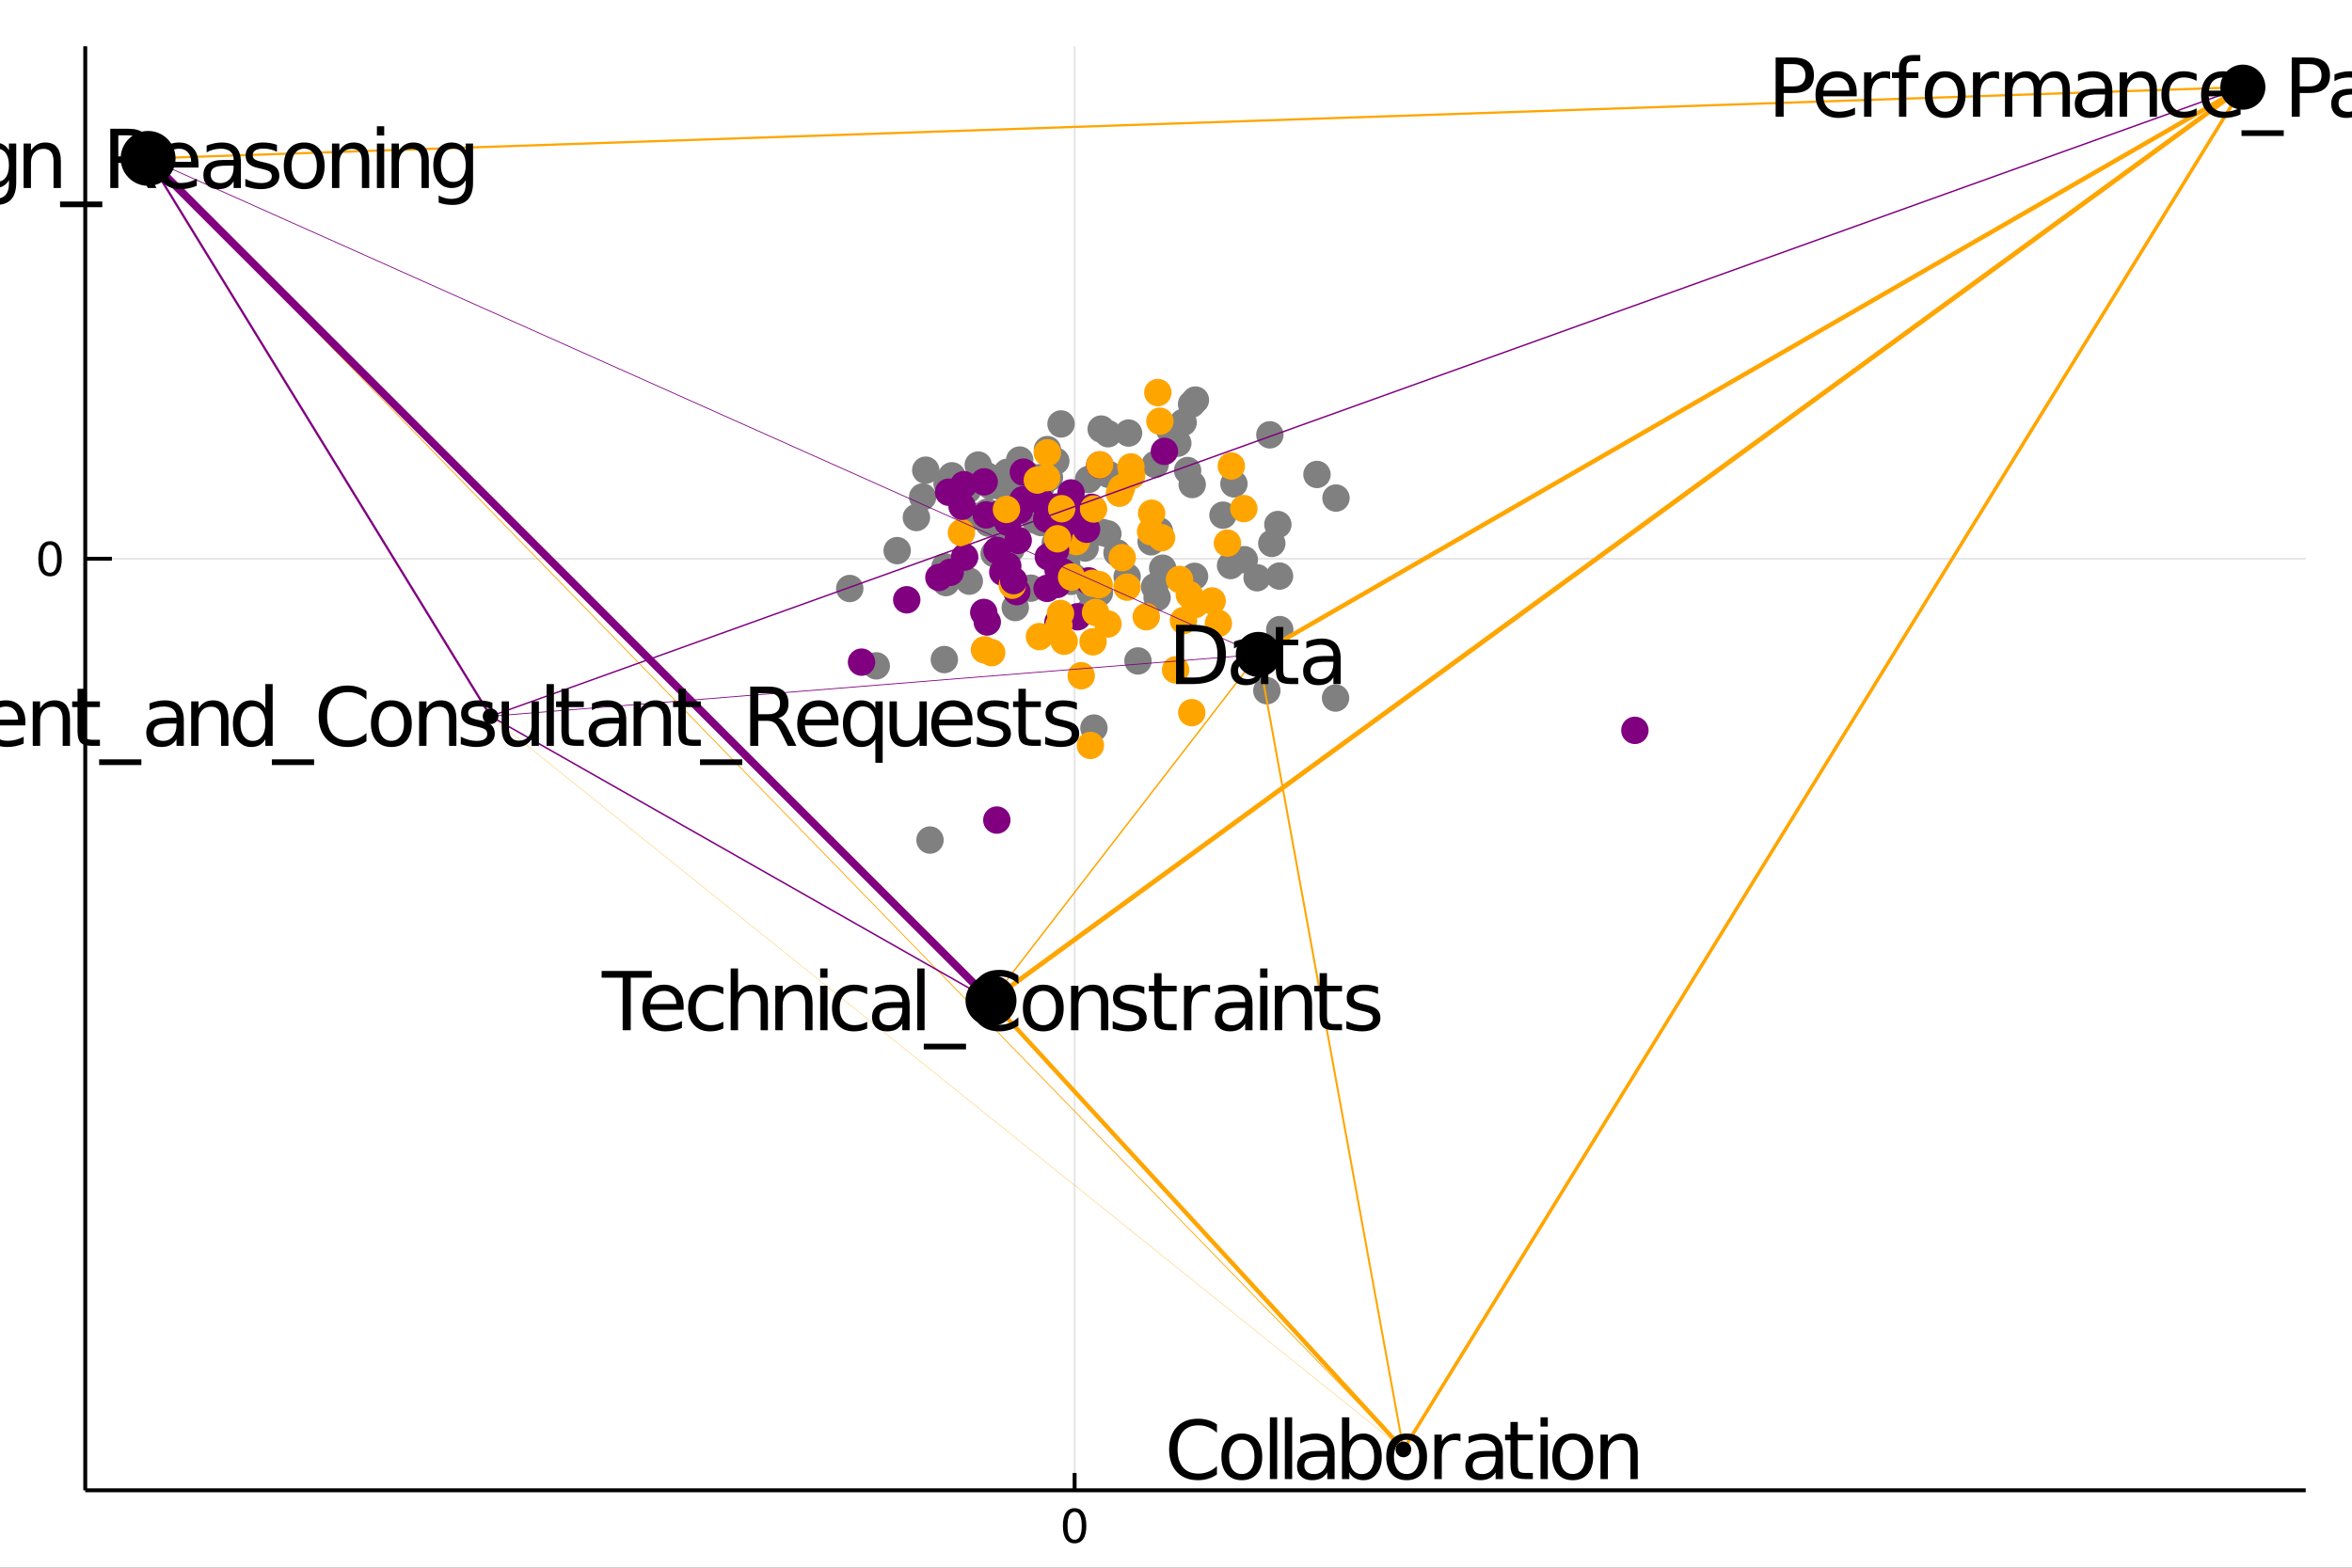 <?xml version="1.0" encoding="utf-8"?>
<svg xmlns="http://www.w3.org/2000/svg" xmlns:xlink="http://www.w3.org/1999/xlink" width="600" height="400" viewBox="0 0 2400 1600">
<rect x="0" y="0" width="2400" height="1600" fill="#333333" stroke="none"/>
<defs>
  <clipPath id="clip420">
    <rect x="0" y="0" width="2400" height="1600"/>
  </clipPath>
</defs>
<path clip-path="url(#clip420)" d="
M0 1600 L2400 1600 L2400 0 L0 0  Z
  " fill="#ffffff" fill-rule="evenodd" fill-opacity="1"/>
<defs>
  <clipPath id="clip421">
    <rect x="480" y="0" width="1681" height="1600"/>
  </clipPath>
</defs>
<path clip-path="url(#clip420)" d="
M86.992 1521.01 L2352.76 1521.01 L2352.76 47.244 L86.992 47.244  Z
  " fill="#ffffff" fill-rule="evenodd" fill-opacity="1"/>
<defs>
  <clipPath id="clip422">
    <rect x="86" y="47" width="2267" height="1475"/>
  </clipPath>
</defs>
<polyline clip-path="url(#clip422)" style="stroke:#000000; stroke-width:2; stroke-opacity:0.1; fill:none" points="
  1096.55,1521.01 1096.55,47.244 
  "/>
<polyline clip-path="url(#clip422)" style="stroke:#000000; stroke-width:2; stroke-opacity:0.1; fill:none" points="
  86.992,570.272 2352.76,570.272 
  "/>
<polyline clip-path="url(#clip420)" style="stroke:#000000; stroke-width:4; stroke-opacity:1; fill:none" points="
  86.992,1521.01 2352.76,1521.01 
  "/>
<polyline clip-path="url(#clip420)" style="stroke:#000000; stroke-width:4; stroke-opacity:1; fill:none" points="
  86.992,1521.01 86.992,47.244 
  "/>
<polyline clip-path="url(#clip420)" style="stroke:#000000; stroke-width:4; stroke-opacity:1; fill:none" points="
  1096.55,1521.01 1096.55,1503.32 
  "/>
<polyline clip-path="url(#clip420)" style="stroke:#000000; stroke-width:4; stroke-opacity:1; fill:none" points="
  86.992,570.272 114.181,570.272 
  "/>
<path clip-path="url(#clip420)" d="M 0 0 M1096.55 1543 Q1092.94 1543 1091.11 1546.56 Q1089.31 1550.11 1089.31 1557.23 Q1089.31 1564.34 1091.11 1567.91 Q1092.94 1571.45 1096.55 1571.45 Q1100.19 1571.45 1101.99 1567.91 Q1103.82 1564.34 1103.82 1557.23 Q1103.82 1550.11 1101.99 1546.56 Q1100.19 1543 1096.55 1543 M1096.55 1539.29 Q1102.36 1539.29 1105.42 1543.9 Q1108.5 1548.48 1108.5 1557.23 Q1108.5 1565.96 1105.42 1570.57 Q1102.36 1575.15 1096.55 1575.15 Q1090.74 1575.15 1087.66 1570.57 Q1084.61 1565.96 1084.61 1557.23 Q1084.61 1548.48 1087.66 1543.9 Q1090.74 1539.29 1096.55 1539.29 Z" fill="#000000" fill-rule="evenodd" fill-opacity="1" /><path clip-path="url(#clip420)" d="M 0 0 M51.048 556.07 Q47.437 556.07 45.608 559.635 Q43.802 563.177 43.802 570.306 Q43.802 577.413 45.608 580.978 Q47.437 584.519 51.048 584.519 Q54.682 584.519 56.487 580.978 Q58.316 577.413 58.316 570.306 Q58.316 563.177 56.487 559.635 Q54.682 556.07 51.048 556.07 M51.048 552.367 Q56.858 552.367 59.913 556.973 Q62.992 561.556 62.992 570.306 Q62.992 579.033 59.913 583.64 Q56.858 588.223 51.048 588.223 Q45.238 588.223 42.159 583.64 Q39.103 579.033 39.103 570.306 Q39.103 561.556 42.159 556.973 Q45.238 552.367 51.048 552.367 Z" fill="#000000" fill-rule="evenodd" fill-opacity="1" /><circle clip-path="url(#clip422)" cx="1008.67" cy="533.886" r="14" fill="#808080" fill-rule="evenodd" fill-opacity="1" stroke="none"/>
<circle clip-path="url(#clip422)" cx="1107.2" cy="559.334" r="14" fill="#808080" fill-rule="evenodd" fill-opacity="1" stroke="none"/>
<circle clip-path="url(#clip422)" cx="1088.35" cy="575.463" r="14" fill="#808080" fill-rule="evenodd" fill-opacity="1" stroke="none"/>
<circle clip-path="url(#clip422)" cx="1094.08" cy="545.484" r="14" fill="#808080" fill-rule="evenodd" fill-opacity="1" stroke="none"/>
<circle clip-path="url(#clip422)" cx="1051.83" cy="600.255" r="14" fill="#808080" fill-rule="evenodd" fill-opacity="1" stroke="none"/>
<circle clip-path="url(#clip422)" cx="948.956" cy="857.374" r="14" fill="#808080" fill-rule="evenodd" fill-opacity="1" stroke="none"/>
<circle clip-path="url(#clip422)" cx="1092.93" cy="593.331" r="14" fill="#808080" fill-rule="evenodd" fill-opacity="1" stroke="none"/>
<circle clip-path="url(#clip422)" cx="1076.8" cy="554.206" r="14" fill="#808080" fill-rule="evenodd" fill-opacity="1" stroke="none"/>
<circle clip-path="url(#clip422)" cx="1024.55" cy="569.801" r="14" fill="#808080" fill-rule="evenodd" fill-opacity="1" stroke="none"/>
<circle clip-path="url(#clip422)" cx="1362.81" cy="712.423" r="14" fill="#808080" fill-rule="evenodd" fill-opacity="1" stroke="none"/>
<circle clip-path="url(#clip422)" cx="993.559" cy="526.813" r="14" fill="#808080" fill-rule="evenodd" fill-opacity="1" stroke="none"/>
<circle clip-path="url(#clip422)" cx="1150.13" cy="588.587" r="14" fill="#808080" fill-rule="evenodd" fill-opacity="1" stroke="none"/>
<circle clip-path="url(#clip422)" cx="1104.63" cy="545.75" r="14" fill="#808080" fill-rule="evenodd" fill-opacity="1" stroke="none"/>
<circle clip-path="url(#clip422)" cx="1021.89" cy="557.638" r="14" fill="#808080" fill-rule="evenodd" fill-opacity="1" stroke="none"/>
<circle clip-path="url(#clip422)" cx="989.071" cy="593.136" r="14" fill="#808080" fill-rule="evenodd" fill-opacity="1" stroke="none"/>
<circle clip-path="url(#clip422)" cx="964.202" cy="578.546" r="14" fill="#808080" fill-rule="evenodd" fill-opacity="1" stroke="none"/>
<circle clip-path="url(#clip422)" cx="1014.42" cy="565.025" r="14" fill="#808080" fill-rule="evenodd" fill-opacity="1" stroke="none"/>
<circle clip-path="url(#clip422)" cx="1125.01" cy="543.455" r="14" fill="#808080" fill-rule="evenodd" fill-opacity="1" stroke="none"/>
<circle clip-path="url(#clip422)" cx="894.133" cy="679.568" r="14" fill="#808080" fill-rule="evenodd" fill-opacity="1" stroke="none"/>
<circle clip-path="url(#clip422)" cx="1007.19" cy="485.724" r="14" fill="#808080" fill-rule="evenodd" fill-opacity="1" stroke="none"/>
<circle clip-path="url(#clip422)" cx="969.031" cy="489.109" r="14" fill="#808080" fill-rule="evenodd" fill-opacity="1" stroke="none"/>
<circle clip-path="url(#clip422)" cx="1027.7" cy="482.027" r="14" fill="#808080" fill-rule="evenodd" fill-opacity="1" stroke="none"/>
<circle clip-path="url(#clip422)" cx="1007.37" cy="522.771" r="14" fill="#808080" fill-rule="evenodd" fill-opacity="1" stroke="none"/>
<circle clip-path="url(#clip422)" cx="941.489" cy="507.194" r="14" fill="#808080" fill-rule="evenodd" fill-opacity="1" stroke="none"/>
<circle clip-path="url(#clip422)" cx="1095.44" cy="588.742" r="14" fill="#808080" fill-rule="evenodd" fill-opacity="1" stroke="none"/>
<circle clip-path="url(#clip422)" cx="1174.66" cy="552.953" r="14" fill="#808080" fill-rule="evenodd" fill-opacity="1" stroke="none"/>
<circle clip-path="url(#clip422)" cx="963.603" cy="673.151" r="14" fill="#808080" fill-rule="evenodd" fill-opacity="1" stroke="none"/>
<circle clip-path="url(#clip422)" cx="1031.68" cy="560.482" r="14" fill="#808080" fill-rule="evenodd" fill-opacity="1" stroke="none"/>
<circle clip-path="url(#clip422)" cx="1130.47" cy="544.895" r="14" fill="#808080" fill-rule="evenodd" fill-opacity="1" stroke="none"/>
<circle clip-path="url(#clip422)" cx="935.09" cy="528.175" r="14" fill="#808080" fill-rule="evenodd" fill-opacity="1" stroke="none"/>
<circle clip-path="url(#clip422)" cx="1139.79" cy="564.193" r="14" fill="#808080" fill-rule="evenodd" fill-opacity="1" stroke="none"/>
<circle clip-path="url(#clip422)" cx="1062.39" cy="533.308" r="14" fill="#808080" fill-rule="evenodd" fill-opacity="1" stroke="none"/>
<circle clip-path="url(#clip422)" cx="1269.68" cy="571.22" r="14" fill="#808080" fill-rule="evenodd" fill-opacity="1" stroke="none"/>
<circle clip-path="url(#clip422)" cx="1282.75" cy="589.642" r="14" fill="#808080" fill-rule="evenodd" fill-opacity="1" stroke="none"/>
<circle clip-path="url(#clip422)" cx="1178.72" cy="474.044" r="14" fill="#808080" fill-rule="evenodd" fill-opacity="1" stroke="none"/>
<circle clip-path="url(#clip422)" cx="1303.93" cy="535.348" r="14" fill="#808080" fill-rule="evenodd" fill-opacity="1" stroke="none"/>
<circle clip-path="url(#clip422)" cx="1259.1" cy="493.824" r="14" fill="#808080" fill-rule="evenodd" fill-opacity="1" stroke="none"/>
<circle clip-path="url(#clip422)" cx="1193.35" cy="438.468" r="14" fill="#808080" fill-rule="evenodd" fill-opacity="1" stroke="none"/>
<circle clip-path="url(#clip422)" cx="1297.74" cy="554.581" r="14" fill="#808080" fill-rule="evenodd" fill-opacity="1" stroke="none"/>
<circle clip-path="url(#clip422)" cx="1201.82" cy="452.328" r="14" fill="#808080" fill-rule="evenodd" fill-opacity="1" stroke="none"/>
<circle clip-path="url(#clip422)" cx="1121.84" cy="605.04" r="14" fill="#808080" fill-rule="evenodd" fill-opacity="1" stroke="none"/>
<circle clip-path="url(#clip422)" cx="1255.68" cy="577.186" r="14" fill="#808080" fill-rule="evenodd" fill-opacity="1" stroke="none"/>
<circle clip-path="url(#clip422)" cx="1305.85" cy="642.578" r="14" fill="#808080" fill-rule="evenodd" fill-opacity="1" stroke="none"/>
<circle clip-path="url(#clip422)" cx="1292.68" cy="704.925" r="14" fill="#808080" fill-rule="evenodd" fill-opacity="1" stroke="none"/>
<circle clip-path="url(#clip422)" cx="1116.25" cy="743.048" r="14" fill="#808080" fill-rule="evenodd" fill-opacity="1" stroke="none"/>
<circle clip-path="url(#clip422)" cx="1186.38" cy="579.896" r="14" fill="#808080" fill-rule="evenodd" fill-opacity="1" stroke="none"/>
<circle clip-path="url(#clip422)" cx="1178.17" cy="598.915" r="14" fill="#808080" fill-rule="evenodd" fill-opacity="1" stroke="none"/>
<circle clip-path="url(#clip422)" cx="1305.59" cy="587.943" r="14" fill="#808080" fill-rule="evenodd" fill-opacity="1" stroke="none"/>
<circle clip-path="url(#clip422)" cx="1218.91" cy="588.211" r="14" fill="#808080" fill-rule="evenodd" fill-opacity="1" stroke="none"/>
<circle clip-path="url(#clip422)" cx="1180.69" cy="609.86" r="14" fill="#808080" fill-rule="evenodd" fill-opacity="1" stroke="none"/>
<circle clip-path="url(#clip422)" cx="965.243" cy="594.58" r="14" fill="#808080" fill-rule="evenodd" fill-opacity="1" stroke="none"/>
<circle clip-path="url(#clip422)" cx="867.077" cy="600.617" r="14" fill="#808080" fill-rule="evenodd" fill-opacity="1" stroke="none"/>
<circle clip-path="url(#clip422)" cx="1120.41" cy="481.75" r="14" fill="#808080" fill-rule="evenodd" fill-opacity="1" stroke="none"/>
<circle clip-path="url(#clip422)" cx="915.468" cy="561.963" r="14" fill="#808080" fill-rule="evenodd" fill-opacity="1" stroke="none"/>
<circle clip-path="url(#clip422)" cx="1123.64" cy="437.891" r="14" fill="#808080" fill-rule="evenodd" fill-opacity="1" stroke="none"/>
<circle clip-path="url(#clip422)" cx="1057.49" cy="510.458" r="14" fill="#808080" fill-rule="evenodd" fill-opacity="1" stroke="none"/>
<circle clip-path="url(#clip422)" cx="1010.59" cy="495.8" r="14" fill="#808080" fill-rule="evenodd" fill-opacity="1" stroke="none"/>
<circle clip-path="url(#clip422)" cx="1062.43" cy="496.497" r="14" fill="#808080" fill-rule="evenodd" fill-opacity="1" stroke="none"/>
<circle clip-path="url(#clip422)" cx="987.411" cy="500.109" r="14" fill="#808080" fill-rule="evenodd" fill-opacity="1" stroke="none"/>
<circle clip-path="url(#clip422)" cx="1066.23" cy="527.489" r="14" fill="#808080" fill-rule="evenodd" fill-opacity="1" stroke="none"/>
<circle clip-path="url(#clip422)" cx="1070.85" cy="487.391" r="14" fill="#808080" fill-rule="evenodd" fill-opacity="1" stroke="none"/>
<circle clip-path="url(#clip422)" cx="1110.72" cy="489.395" r="14" fill="#808080" fill-rule="evenodd" fill-opacity="1" stroke="none"/>
<circle clip-path="url(#clip422)" cx="1056.43" cy="530.902" r="14" fill="#808080" fill-rule="evenodd" fill-opacity="1" stroke="none"/>
<circle clip-path="url(#clip422)" cx="1028.13" cy="491.026" r="14" fill="#808080" fill-rule="evenodd" fill-opacity="1" stroke="none"/>
<circle clip-path="url(#clip422)" cx="1040.49" cy="469.524" r="14" fill="#808080" fill-rule="evenodd" fill-opacity="1" stroke="none"/>
<circle clip-path="url(#clip422)" cx="971.345" cy="485.603" r="14" fill="#808080" fill-rule="evenodd" fill-opacity="1" stroke="none"/>
<circle clip-path="url(#clip422)" cx="944.626" cy="479.862" r="14" fill="#808080" fill-rule="evenodd" fill-opacity="1" stroke="none"/>
<circle clip-path="url(#clip422)" cx="966.365" cy="493.412" r="14" fill="#808080" fill-rule="evenodd" fill-opacity="1" stroke="none"/>
<circle clip-path="url(#clip422)" cx="1077.36" cy="470.669" r="14" fill="#808080" fill-rule="evenodd" fill-opacity="1" stroke="none"/>
<circle clip-path="url(#clip422)" cx="1042.69" cy="517.161" r="14" fill="#808080" fill-rule="evenodd" fill-opacity="1" stroke="none"/>
<circle clip-path="url(#clip422)" cx="1047.61" cy="484.022" r="14" fill="#808080" fill-rule="evenodd" fill-opacity="1" stroke="none"/>
<circle clip-path="url(#clip422)" cx="1207.29" cy="431.147" r="14" fill="#808080" fill-rule="evenodd" fill-opacity="1" stroke="none"/>
<circle clip-path="url(#clip422)" cx="1082.67" cy="432.676" r="14" fill="#808080" fill-rule="evenodd" fill-opacity="1" stroke="none"/>
<circle clip-path="url(#clip422)" cx="1068.79" cy="458.839" r="14" fill="#808080" fill-rule="evenodd" fill-opacity="1" stroke="none"/>
<circle clip-path="url(#clip422)" cx="1131.11" cy="484.128" r="14" fill="#808080" fill-rule="evenodd" fill-opacity="1" stroke="none"/>
<circle clip-path="url(#clip422)" cx="1025.1" cy="498.891" r="14" fill="#808080" fill-rule="evenodd" fill-opacity="1" stroke="none"/>
<circle clip-path="url(#clip422)" cx="1069.68" cy="521.632" r="14" fill="#808080" fill-rule="evenodd" fill-opacity="1" stroke="none"/>
<circle clip-path="url(#clip422)" cx="1060.05" cy="487.617" r="14" fill="#808080" fill-rule="evenodd" fill-opacity="1" stroke="none"/>
<circle clip-path="url(#clip422)" cx="1216.52" cy="494.496" r="14" fill="#808080" fill-rule="evenodd" fill-opacity="1" stroke="none"/>
<circle clip-path="url(#clip422)" cx="1215.9" cy="412.442" r="14" fill="#808080" fill-rule="evenodd" fill-opacity="1" stroke="none"/>
<circle clip-path="url(#clip422)" cx="1211.8" cy="480.231" r="14" fill="#808080" fill-rule="evenodd" fill-opacity="1" stroke="none"/>
<circle clip-path="url(#clip422)" cx="1219.79" cy="408.291" r="14" fill="#808080" fill-rule="evenodd" fill-opacity="1" stroke="none"/>
<circle clip-path="url(#clip422)" cx="1130.7" cy="442.666" r="14" fill="#808080" fill-rule="evenodd" fill-opacity="1" stroke="none"/>
<circle clip-path="url(#clip422)" cx="998.191" cy="474.632" r="14" fill="#808080" fill-rule="evenodd" fill-opacity="1" stroke="none"/>
<circle clip-path="url(#clip422)" cx="1151.58" cy="441.959" r="14" fill="#808080" fill-rule="evenodd" fill-opacity="1" stroke="none"/>
<circle clip-path="url(#clip422)" cx="1247.91" cy="525.775" r="14" fill="#808080" fill-rule="evenodd" fill-opacity="1" stroke="none"/>
<circle clip-path="url(#clip422)" cx="1363.23" cy="508.303" r="14" fill="#808080" fill-rule="evenodd" fill-opacity="1" stroke="none"/>
<circle clip-path="url(#clip422)" cx="1183" cy="541.878" r="14" fill="#808080" fill-rule="evenodd" fill-opacity="1" stroke="none"/>
<circle clip-path="url(#clip422)" cx="1343.83" cy="484.239" r="14" fill="#808080" fill-rule="evenodd" fill-opacity="1" stroke="none"/>
<circle clip-path="url(#clip422)" cx="1295.77" cy="443.771" r="14" fill="#808080" fill-rule="evenodd" fill-opacity="1" stroke="none"/>
<circle clip-path="url(#clip422)" cx="1112.33" cy="604.011" r="14" fill="#808080" fill-rule="evenodd" fill-opacity="1" stroke="none"/>
<circle clip-path="url(#clip422)" cx="1035.95" cy="620.055" r="14" fill="#808080" fill-rule="evenodd" fill-opacity="1" stroke="none"/>
<circle clip-path="url(#clip422)" cx="1161.18" cy="674.557" r="14" fill="#808080" fill-rule="evenodd" fill-opacity="1" stroke="none"/>
<circle clip-path="url(#clip422)" cx="1111.88" cy="623.509" r="14" fill="#808080" fill-rule="evenodd" fill-opacity="1" stroke="none"/>
<circle clip-path="url(#clip422)" cx="1017.32" cy="561.699" r="14" fill="#800080" fill-rule="evenodd" fill-opacity="1" stroke="none"/>
<circle clip-path="url(#clip422)" cx="1078.74" cy="596.53" r="14" fill="#800080" fill-rule="evenodd" fill-opacity="1" stroke="none"/>
<circle clip-path="url(#clip422)" cx="1068.45" cy="600.47" r="14" fill="#800080" fill-rule="evenodd" fill-opacity="1" stroke="none"/>
<circle clip-path="url(#clip422)" cx="1079.61" cy="581.622" r="14" fill="#800080" fill-rule="evenodd" fill-opacity="1" stroke="none"/>
<circle clip-path="url(#clip422)" cx="1007.38" cy="634.807" r="14" fill="#800080" fill-rule="evenodd" fill-opacity="1" stroke="none"/>
<circle clip-path="url(#clip422)" cx="1017.17" cy="836.974" r="14" fill="#800080" fill-rule="evenodd" fill-opacity="1" stroke="none"/>
<circle clip-path="url(#clip422)" cx="1079.55" cy="635.005" r="14" fill="#800080" fill-rule="evenodd" fill-opacity="1" stroke="none"/>
<circle clip-path="url(#clip422)" cx="1069.71" cy="568.266" r="14" fill="#800080" fill-rule="evenodd" fill-opacity="1" stroke="none"/>
<circle clip-path="url(#clip422)" cx="1037.58" cy="603.82" r="14" fill="#800080" fill-rule="evenodd" fill-opacity="1" stroke="none"/>
<circle clip-path="url(#clip422)" cx="1668.25" cy="745.393" r="14" fill="#800080" fill-rule="evenodd" fill-opacity="1" stroke="none"/>
<circle clip-path="url(#clip422)" cx="1038.96" cy="551.495" r="14" fill="#800080" fill-rule="evenodd" fill-opacity="1" stroke="none"/>
<circle clip-path="url(#clip422)" cx="1099.53" cy="629.465" r="14" fill="#800080" fill-rule="evenodd" fill-opacity="1" stroke="none"/>
<circle clip-path="url(#clip422)" cx="1084.48" cy="583.736" r="14" fill="#800080" fill-rule="evenodd" fill-opacity="1" stroke="none"/>
<circle clip-path="url(#clip422)" cx="1028.32" cy="577.611" r="14" fill="#800080" fill-rule="evenodd" fill-opacity="1" stroke="none"/>
<circle clip-path="url(#clip422)" cx="1003.84" cy="625.055" r="14" fill="#800080" fill-rule="evenodd" fill-opacity="1" stroke="none"/>
<circle clip-path="url(#clip422)" cx="958.043" cy="589.373" r="14" fill="#800080" fill-rule="evenodd" fill-opacity="1" stroke="none"/>
<circle clip-path="url(#clip422)" cx="1023.24" cy="583.947" r="14" fill="#800080" fill-rule="evenodd" fill-opacity="1" stroke="none"/>
<circle clip-path="url(#clip422)" cx="1110.72" cy="592.848" r="14" fill="#800080" fill-rule="evenodd" fill-opacity="1" stroke="none"/>
<circle clip-path="url(#clip422)" cx="879.096" cy="675.779" r="14" fill="#800080" fill-rule="evenodd" fill-opacity="1" stroke="none"/>
<circle clip-path="url(#clip422)" cx="1020.63" cy="524.215" r="14" fill="#800080" fill-rule="evenodd" fill-opacity="1" stroke="none"/>
<circle clip-path="url(#clip422)" cx="983.547" cy="494.638" r="14" fill="#800080" fill-rule="evenodd" fill-opacity="1" stroke="none"/>
<circle clip-path="url(#clip422)" cx="1028.35" cy="533.059" r="14" fill="#800080" fill-rule="evenodd" fill-opacity="1" stroke="none"/>
<circle clip-path="url(#clip422)" cx="984.326" cy="568.54" r="14" fill="#800080" fill-rule="evenodd" fill-opacity="1" stroke="none"/>
<circle clip-path="url(#clip422)" cx="1006.38" cy="525.49" r="14" fill="#800080" fill-rule="evenodd" fill-opacity="1" stroke="none"/>
<circle clip-path="url(#clip422)" cx="1082.11" cy="626.074" r="14" fill="#ffa500" fill-rule="evenodd" fill-opacity="1" stroke="none"/>
<circle clip-path="url(#clip422)" cx="1150.07" cy="599.224" r="14" fill="#ffa500" fill-rule="evenodd" fill-opacity="1" stroke="none"/>
<circle clip-path="url(#clip422)" cx="1004.55" cy="663.243" r="14" fill="#ffa500" fill-rule="evenodd" fill-opacity="1" stroke="none"/>
<circle clip-path="url(#clip422)" cx="1032.96" cy="597.259" r="14" fill="#ffa500" fill-rule="evenodd" fill-opacity="1" stroke="none"/>
<circle clip-path="url(#clip422)" cx="1114.82" cy="595.254" r="14" fill="#ffa500" fill-rule="evenodd" fill-opacity="1" stroke="none"/>
<circle clip-path="url(#clip422)" cx="981.041" cy="543.65" r="14" fill="#ffa500" fill-rule="evenodd" fill-opacity="1" stroke="none"/>
<circle clip-path="url(#clip422)" cx="1121.56" cy="596.637" r="14" fill="#ffa500" fill-rule="evenodd" fill-opacity="1" stroke="none"/>
<circle clip-path="url(#clip422)" cx="1098.23" cy="552.672" r="14" fill="#ffa500" fill-rule="evenodd" fill-opacity="1" stroke="none"/>
<circle clip-path="url(#clip422)" cx="1219.66" cy="616.913" r="14" fill="#ffa500" fill-rule="evenodd" fill-opacity="1" stroke="none"/>
<circle clip-path="url(#clip422)" cx="1243.24" cy="636.198" r="14" fill="#ffa500" fill-rule="evenodd" fill-opacity="1" stroke="none"/>
<circle clip-path="url(#clip422)" cx="1142.31" cy="503.354" r="14" fill="#ffa500" fill-rule="evenodd" fill-opacity="1" stroke="none"/>
<circle clip-path="url(#clip422)" cx="1203.58" cy="591.394" r="14" fill="#ffa500" fill-rule="evenodd" fill-opacity="1" stroke="none"/>
<circle clip-path="url(#clip422)" cx="1185.28" cy="548.814" r="14" fill="#ffa500" fill-rule="evenodd" fill-opacity="1" stroke="none"/>
<circle clip-path="url(#clip422)" cx="1154.74" cy="485.391" r="14" fill="#ffa500" fill-rule="evenodd" fill-opacity="1" stroke="none"/>
<circle clip-path="url(#clip422)" cx="1213.56" cy="606.794" r="14" fill="#ffa500" fill-rule="evenodd" fill-opacity="1" stroke="none"/>
<circle clip-path="url(#clip422)" cx="1144.38" cy="498.055" r="14" fill="#ffa500" fill-rule="evenodd" fill-opacity="1" stroke="none"/>
<circle clip-path="url(#clip422)" cx="1080.48" cy="638.154" r="14" fill="#ffa500" fill-rule="evenodd" fill-opacity="1" stroke="none"/>
<circle clip-path="url(#clip422)" cx="1169.64" cy="629.438" r="14" fill="#ffa500" fill-rule="evenodd" fill-opacity="1" stroke="none"/>
<circle clip-path="url(#clip422)" cx="1199.62" cy="683.688" r="14" fill="#ffa500" fill-rule="evenodd" fill-opacity="1" stroke="none"/>
<circle clip-path="url(#clip422)" cx="1216.08" cy="727.336" r="14" fill="#ffa500" fill-rule="evenodd" fill-opacity="1" stroke="none"/>
<circle clip-path="url(#clip422)" cx="1112.65" cy="760.767" r="14" fill="#ffa500" fill-rule="evenodd" fill-opacity="1" stroke="none"/>
<circle clip-path="url(#clip422)" cx="1117.88" cy="625.052" r="14" fill="#ffa500" fill-rule="evenodd" fill-opacity="1" stroke="none"/>
<circle clip-path="url(#clip422)" cx="1130.55" cy="636.833" r="14" fill="#ffa500" fill-rule="evenodd" fill-opacity="1" stroke="none"/>
<circle clip-path="url(#clip422)" cx="1207.61" cy="633.314" r="14" fill="#ffa500" fill-rule="evenodd" fill-opacity="1" stroke="none"/>
<circle clip-path="url(#clip422)" cx="1236.87" cy="613.338" r="14" fill="#ffa500" fill-rule="evenodd" fill-opacity="1" stroke="none"/>
<circle clip-path="url(#clip422)" cx="1115.33" cy="655.023" r="14" fill="#ffa500" fill-rule="evenodd" fill-opacity="1" stroke="none"/>
<circle clip-path="url(#clip422)" cx="1034.37" cy="592.59" r="14" fill="#800080" fill-rule="evenodd" fill-opacity="1" stroke="none"/>
<circle clip-path="url(#clip422)" cx="925.24" cy="612.152" r="14" fill="#800080" fill-rule="evenodd" fill-opacity="1" stroke="none"/>
<circle clip-path="url(#clip422)" cx="1083.65" cy="537.385" r="14" fill="#800080" fill-rule="evenodd" fill-opacity="1" stroke="none"/>
<circle clip-path="url(#clip422)" cx="969.559" cy="584.143" r="14" fill="#800080" fill-rule="evenodd" fill-opacity="1" stroke="none"/>
<circle clip-path="url(#clip422)" cx="1122.18" cy="474.594" r="14" fill="#800080" fill-rule="evenodd" fill-opacity="1" stroke="none"/>
<circle clip-path="url(#clip422)" cx="1098.37" cy="528.034" r="14" fill="#800080" fill-rule="evenodd" fill-opacity="1" stroke="none"/>
<circle clip-path="url(#clip422)" cx="1040.2" cy="520.762" r="14" fill="#800080" fill-rule="evenodd" fill-opacity="1" stroke="none"/>
<circle clip-path="url(#clip422)" cx="1068.02" cy="529.616" r="14" fill="#800080" fill-rule="evenodd" fill-opacity="1" stroke="none"/>
<circle clip-path="url(#clip422)" cx="1043.86" cy="510.083" r="14" fill="#800080" fill-rule="evenodd" fill-opacity="1" stroke="none"/>
<circle clip-path="url(#clip422)" cx="1077.1" cy="561.469" r="14" fill="#800080" fill-rule="evenodd" fill-opacity="1" stroke="none"/>
<circle clip-path="url(#clip422)" cx="1078.15" cy="517.452" r="14" fill="#800080" fill-rule="evenodd" fill-opacity="1" stroke="none"/>
<circle clip-path="url(#clip422)" cx="1113.99" cy="517.762" r="14" fill="#800080" fill-rule="evenodd" fill-opacity="1" stroke="none"/>
<circle clip-path="url(#clip422)" cx="1108.75" cy="540.138" r="14" fill="#800080" fill-rule="evenodd" fill-opacity="1" stroke="none"/>
<circle clip-path="url(#clip422)" cx="1062.27" cy="511.203" r="14" fill="#800080" fill-rule="evenodd" fill-opacity="1" stroke="none"/>
<circle clip-path="url(#clip422)" cx="1044.22" cy="481.864" r="14" fill="#800080" fill-rule="evenodd" fill-opacity="1" stroke="none"/>
<circle clip-path="url(#clip422)" cx="1004.27" cy="491.741" r="14" fill="#800080" fill-rule="evenodd" fill-opacity="1" stroke="none"/>
<circle clip-path="url(#clip422)" cx="967.953" cy="502.345" r="14" fill="#800080" fill-rule="evenodd" fill-opacity="1" stroke="none"/>
<circle clip-path="url(#clip422)" cx="981.675" cy="516.711" r="14" fill="#800080" fill-rule="evenodd" fill-opacity="1" stroke="none"/>
<circle clip-path="url(#clip422)" cx="1092.88" cy="503.075" r="14" fill="#800080" fill-rule="evenodd" fill-opacity="1" stroke="none"/>
<circle clip-path="url(#clip422)" cx="1080.05" cy="546.892" r="14" fill="#800080" fill-rule="evenodd" fill-opacity="1" stroke="none"/>
<circle clip-path="url(#clip422)" cx="1069.74" cy="518.331" r="14" fill="#800080" fill-rule="evenodd" fill-opacity="1" stroke="none"/>
<circle clip-path="url(#clip422)" cx="1188.15" cy="460.638" r="14" fill="#800080" fill-rule="evenodd" fill-opacity="1" stroke="none"/>
<circle clip-path="url(#clip422)" cx="1068.71" cy="462.121" r="14" fill="#ffa500" fill-rule="evenodd" fill-opacity="1" stroke="none"/>
<circle clip-path="url(#clip422)" cx="1058.5" cy="489.945" r="14" fill="#ffa500" fill-rule="evenodd" fill-opacity="1" stroke="none"/>
<circle clip-path="url(#clip422)" cx="1115.85" cy="519.471" r="14" fill="#ffa500" fill-rule="evenodd" fill-opacity="1" stroke="none"/>
<circle clip-path="url(#clip422)" cx="1027" cy="519.905" r="14" fill="#ffa500" fill-rule="evenodd" fill-opacity="1" stroke="none"/>
<circle clip-path="url(#clip422)" cx="1079.13" cy="549.878" r="14" fill="#ffa500" fill-rule="evenodd" fill-opacity="1" stroke="none"/>
<circle clip-path="url(#clip422)" cx="1083.33" cy="519.173" r="14" fill="#ffa500" fill-rule="evenodd" fill-opacity="1" stroke="none"/>
<circle clip-path="url(#clip422)" cx="1174.09" cy="542.603" r="14" fill="#ffa500" fill-rule="evenodd" fill-opacity="1" stroke="none"/>
<circle clip-path="url(#clip422)" cx="1183.56" cy="429.907" r="14" fill="#ffa500" fill-rule="evenodd" fill-opacity="1" stroke="none"/>
<circle clip-path="url(#clip422)" cx="1175.11" cy="523.828" r="14" fill="#ffa500" fill-rule="evenodd" fill-opacity="1" stroke="none"/>
<circle clip-path="url(#clip422)" cx="1181.46" cy="400.648" r="14" fill="#ffa500" fill-rule="evenodd" fill-opacity="1" stroke="none"/>
<circle clip-path="url(#clip422)" cx="1122.26" cy="474.406" r="14" fill="#ffa500" fill-rule="evenodd" fill-opacity="1" stroke="none"/>
<circle clip-path="url(#clip422)" cx="1067.96" cy="487.472" r="14" fill="#ffa500" fill-rule="evenodd" fill-opacity="1" stroke="none"/>
<circle clip-path="url(#clip422)" cx="1153.99" cy="476.508" r="14" fill="#ffa500" fill-rule="evenodd" fill-opacity="1" stroke="none"/>
<circle clip-path="url(#clip422)" cx="1145.07" cy="569.171" r="14" fill="#ffa500" fill-rule="evenodd" fill-opacity="1" stroke="none"/>
<circle clip-path="url(#clip422)" cx="1252.48" cy="554.306" r="14" fill="#ffa500" fill-rule="evenodd" fill-opacity="1" stroke="none"/>
<circle clip-path="url(#clip422)" cx="1093.41" cy="588.943" r="14" fill="#ffa500" fill-rule="evenodd" fill-opacity="1" stroke="none"/>
<circle clip-path="url(#clip422)" cx="1269.18" cy="519.06" r="14" fill="#ffa500" fill-rule="evenodd" fill-opacity="1" stroke="none"/>
<circle clip-path="url(#clip422)" cx="1256.44" cy="475.585" r="14" fill="#ffa500" fill-rule="evenodd" fill-opacity="1" stroke="none"/>
<circle clip-path="url(#clip422)" cx="1060.66" cy="649.704" r="14" fill="#ffa500" fill-rule="evenodd" fill-opacity="1" stroke="none"/>
<circle clip-path="url(#clip422)" cx="1011.93" cy="666.071" r="14" fill="#ffa500" fill-rule="evenodd" fill-opacity="1" stroke="none"/>
<circle clip-path="url(#clip422)" cx="1103.29" cy="689.662" r="14" fill="#ffa500" fill-rule="evenodd" fill-opacity="1" stroke="none"/>
<circle clip-path="url(#clip422)" cx="1085.85" cy="654.478" r="14" fill="#ffa500" fill-rule="evenodd" fill-opacity="1" stroke="none"/>
<polyline clip-path="url(#clip422)" style="stroke:#ffa500; stroke-width:4.888; stroke-opacity:1; fill:none" points="
  1011.24,1021.2 2288.63,88.954 
  "/>
<polyline clip-path="url(#clip422)" style="stroke:#800080; stroke-width:0.832; stroke-opacity:1; fill:none" points="
  500.597,730.995 1284.05,667.927 
  "/>
<polyline clip-path="url(#clip422)" style="stroke:#ffa500; stroke-width:0.299; stroke-opacity:1; fill:none" points="
  500.597,730.995 1432.07,1479.3 
  "/>
<polyline clip-path="url(#clip422)" style="stroke:#ffa500; stroke-width:0.843; stroke-opacity:1; fill:none" points="
  151.118,161.658 1432.07,1479.3 
  "/>
<polyline clip-path="url(#clip422)" style="stroke:#ffa500; stroke-width:4.544; stroke-opacity:1; fill:none" points="
  1284.05,667.927 2288.63,88.954 
  "/>
<polyline clip-path="url(#clip422)" style="stroke:#ffa500; stroke-width:2.01; stroke-opacity:1; fill:none" points="
  1284.05,667.927 1432.07,1479.3 
  "/>
<polyline clip-path="url(#clip422)" style="stroke:#800080; stroke-width:0.82; stroke-opacity:1; fill:none" points="
  151.118,161.658 1284.05,667.927 
  "/>
<polyline clip-path="url(#clip422)" style="stroke:#800080; stroke-width:2.294; stroke-opacity:1; fill:none" points="
  151.118,161.658 500.597,730.995 
  "/>
<polyline clip-path="url(#clip422)" style="stroke:#ffa500; stroke-width:4.415; stroke-opacity:1; fill:none" points="
  1011.24,1021.2 1432.07,1479.3 
  "/>
<polyline clip-path="url(#clip422)" style="stroke:#800080; stroke-width:1.442; stroke-opacity:1; fill:none" points="
  500.597,730.995 2288.63,88.954 
  "/>
<polyline clip-path="url(#clip422)" style="stroke:#ffa500; stroke-width:2.264; stroke-opacity:1; fill:none" points="
  151.118,161.658 2288.63,88.954 
  "/>
<polyline clip-path="url(#clip422)" style="stroke:#ffa500; stroke-width:1.5; stroke-opacity:1; fill:none" points="
  1011.24,1021.2 1284.05,667.927 
  "/>
<polyline clip-path="url(#clip422)" style="stroke:#800080; stroke-width:1.532; stroke-opacity:1; fill:none" points="
  500.597,730.995 1011.24,1021.2 
  "/>
<polyline clip-path="url(#clip422)" style="stroke:#ffa500; stroke-width:3.571; stroke-opacity:1; fill:none" points="
  1432.07,1479.3 2288.63,88.954 
  "/>
<polyline clip-path="url(#clip422)" style="stroke:#800080; stroke-width:8; stroke-opacity:1; fill:none" points="
  151.118,161.658 1011.24,1021.2 
  "/>
<circle clip-path="url(#clip422)" cx="1284.05" cy="667.927" r="23" fill="#000000" fill-rule="evenodd" fill-opacity="1" stroke="none"/>
<circle clip-path="url(#clip422)" cx="1011.24" cy="1021.2" r="26" fill="#000000" fill-rule="evenodd" fill-opacity="1" stroke="none"/>
<circle clip-path="url(#clip422)" cx="2288.63" cy="88.954" r="23" fill="#000000" fill-rule="evenodd" fill-opacity="1" stroke="none"/>
<circle clip-path="url(#clip422)" cx="500.597" cy="730.995" r="8" fill="#000000" fill-rule="evenodd" fill-opacity="1" stroke="none"/>
<circle clip-path="url(#clip422)" cx="151.118" cy="161.658" r="28" fill="#000000" fill-rule="evenodd" fill-opacity="1" stroke="none"/>
<circle clip-path="url(#clip422)" cx="1432.07" cy="1479.3" r="8" fill="#000000" fill-rule="evenodd" fill-opacity="1" stroke="none"/>
<path clip-path="url(#clip420)" d="M 0 0 M1208.24 644.411 L1208.24 691.442 L1218.12 691.442 Q1230.64 691.442 1236.43 685.771 Q1242.27 680.1 1242.27 667.866 Q1242.27 655.713 1236.43 650.083 Q1230.64 644.411 1218.12 644.411 L1208.24 644.411 M1200.06 637.687 L1216.87 637.687 Q1234.45 637.687 1242.67 645.019 Q1250.9 652.311 1250.9 667.866 Q1250.9 683.503 1242.63 690.835 Q1234.37 698.167 1216.87 698.167 L1200.06 698.167 L1200.06 637.687 Z" fill="#000000" fill-rule="evenodd" fill-opacity="1" /><path clip-path="url(#clip420)" d="M 0 0 M1279.33 675.36 Q1270.3 675.36 1266.82 677.426 Q1263.33 679.492 1263.33 684.475 Q1263.33 688.445 1265.93 690.794 Q1268.56 693.103 1273.06 693.103 Q1279.25 693.103 1282.98 688.728 Q1286.75 684.313 1286.75 677.021 L1286.75 675.36 L1279.33 675.36 M1294.2 672.282 L1294.2 698.167 L1286.75 698.167 L1286.75 691.28 Q1284.2 695.412 1280.39 697.397 Q1276.58 699.342 1271.07 699.342 Q1264.1 699.342 1259.97 695.453 Q1255.88 691.523 1255.88 684.961 Q1255.88 677.305 1260.98 673.416 Q1266.13 669.527 1276.3 669.527 L1286.75 669.527 L1286.75 668.798 Q1286.75 663.653 1283.34 660.858 Q1279.98 658.022 1273.87 658.022 Q1269.98 658.022 1266.29 658.954 Q1262.6 659.886 1259.2 661.749 L1259.2 654.863 Q1263.29 653.283 1267.14 652.513 Q1270.99 651.703 1274.63 651.703 Q1284.48 651.703 1289.34 656.807 Q1294.2 661.911 1294.2 672.282 Z" fill="#000000" fill-rule="evenodd" fill-opacity="1" /><path clip-path="url(#clip420)" d="M 0 0 M1309.39 639.915 L1309.39 652.797 L1324.74 652.797 L1324.74 658.59 L1309.39 658.59 L1309.39 683.219 Q1309.39 688.769 1310.89 690.349 Q1312.43 691.928 1317.09 691.928 L1324.74 691.928 L1324.74 698.167 L1317.09 698.167 Q1308.46 698.167 1305.18 694.967 Q1301.9 691.726 1301.9 683.219 L1301.9 658.59 L1296.43 658.59 L1296.43 652.797 L1301.9 652.797 L1301.9 639.915 L1309.39 639.915 Z" fill="#000000" fill-rule="evenodd" fill-opacity="1" /><path clip-path="url(#clip420)" d="M 0 0 M1353.18 675.36 Q1344.15 675.36 1340.66 677.426 Q1337.18 679.492 1337.18 684.475 Q1337.18 688.445 1339.77 690.794 Q1342.41 693.103 1346.9 693.103 Q1353.1 693.103 1356.83 688.728 Q1360.6 684.313 1360.6 677.021 L1360.6 675.36 L1353.18 675.36 M1368.05 672.282 L1368.05 698.167 L1360.6 698.167 L1360.6 691.28 Q1358.04 695.412 1354.24 697.397 Q1350.43 699.342 1344.92 699.342 Q1337.95 699.342 1333.82 695.453 Q1329.73 691.523 1329.73 684.961 Q1329.73 677.305 1334.83 673.416 Q1339.98 669.527 1350.14 669.527 L1360.6 669.527 L1360.6 668.798 Q1360.6 663.653 1357.19 660.858 Q1353.83 658.022 1347.71 658.022 Q1343.82 658.022 1340.14 658.954 Q1336.45 659.886 1333.05 661.749 L1333.05 654.863 Q1337.14 653.283 1340.99 652.513 Q1344.84 651.703 1348.48 651.703 Q1358.33 651.703 1363.19 656.807 Q1368.05 661.911 1368.05 672.282 Z" fill="#000000" fill-rule="evenodd" fill-opacity="1" /><path clip-path="url(#clip420)" d="M 0 0 M613.905 990.963 L665.068 990.963 L665.068 997.849 L643.598 997.849 L643.598 1051.44 L635.375 1051.44 L635.375 997.849 L613.905 997.849 L613.905 990.963 Z" fill="#000000" fill-rule="evenodd" fill-opacity="1" /><path clip-path="url(#clip420)" d="M 0 0 M697.596 1026.89 L697.596 1030.54 L663.326 1030.54 Q663.812 1038.24 667.944 1042.29 Q672.116 1046.3 679.529 1046.3 Q683.823 1046.3 687.834 1045.24 Q691.885 1044.19 695.855 1042.09 L695.855 1049.13 Q691.844 1050.84 687.631 1051.73 Q683.418 1052.62 679.084 1052.62 Q668.227 1052.62 661.868 1046.3 Q655.548 1039.98 655.548 1029.2 Q655.548 1018.06 661.543 1011.54 Q667.579 1004.98 677.788 1004.98 Q686.943 1004.98 692.249 1010.89 Q697.596 1016.77 697.596 1026.89 M690.143 1024.71 Q690.062 1018.59 686.7 1014.94 Q683.378 1011.3 677.869 1011.3 Q671.63 1011.3 667.863 1014.82 Q664.136 1018.35 663.569 1024.75 L690.143 1024.71 Z" fill="#000000" fill-rule="evenodd" fill-opacity="1" /><path clip-path="url(#clip420)" d="M 0 0 M738.065 1007.81 L738.065 1014.78 Q734.905 1013.04 731.705 1012.19 Q728.545 1011.3 725.305 1011.3 Q718.054 1011.3 714.043 1015.92 Q710.033 1020.49 710.033 1028.8 Q710.033 1037.1 714.043 1041.72 Q718.054 1046.3 725.305 1046.3 Q728.545 1046.3 731.705 1045.45 Q734.905 1044.56 738.065 1042.81 L738.065 1049.7 Q734.946 1051.16 731.584 1051.89 Q728.262 1052.62 724.494 1052.62 Q714.246 1052.62 708.21 1046.18 Q702.174 1039.74 702.174 1028.8 Q702.174 1017.7 708.25 1011.34 Q714.367 1004.98 724.981 1004.98 Q728.424 1004.98 731.705 1005.71 Q734.986 1006.4 738.065 1007.81 Z" fill="#000000" fill-rule="evenodd" fill-opacity="1" /><path clip-path="url(#clip420)" d="M 0 0 M783.597 1024.06 L783.597 1051.44 L776.144 1051.44 L776.144 1024.3 Q776.144 1017.86 773.632 1014.66 Q771.12 1011.46 766.097 1011.46 Q760.061 1011.46 756.578 1015.31 Q753.094 1019.16 753.094 1025.8 L753.094 1051.44 L745.6 1051.44 L745.6 988.411 L753.094 988.411 L753.094 1013.12 Q755.767 1009.03 759.373 1007 Q763.019 1004.98 767.758 1004.98 Q775.576 1004.98 779.587 1009.84 Q783.597 1014.66 783.597 1024.06 Z" fill="#000000" fill-rule="evenodd" fill-opacity="1" /><path clip-path="url(#clip420)" d="M 0 0 M829.129 1024.06 L829.129 1051.44 L821.676 1051.44 L821.676 1024.3 Q821.676 1017.86 819.164 1014.66 Q816.653 1011.46 811.629 1011.46 Q805.594 1011.46 802.11 1015.31 Q798.626 1019.16 798.626 1025.8 L798.626 1051.44 L791.132 1051.44 L791.132 1006.07 L798.626 1006.07 L798.626 1013.12 Q801.3 1009.03 804.905 1007 Q808.551 1004.98 813.29 1004.98 Q821.109 1004.98 825.119 1009.84 Q829.129 1014.66 829.129 1024.06 Z" fill="#000000" fill-rule="evenodd" fill-opacity="1" /><path clip-path="url(#clip420)" d="M 0 0 M836.948 1006.07 L844.401 1006.07 L844.401 1051.44 L836.948 1051.44 L836.948 1006.07 M836.948 988.411 L844.401 988.411 L844.401 997.849 L836.948 997.849 L836.948 988.411 Z" fill="#000000" fill-rule="evenodd" fill-opacity="1" /><path clip-path="url(#clip420)" d="M 0 0 M884.87 1007.81 L884.87 1014.78 Q881.71 1013.04 878.51 1012.19 Q875.35 1011.3 872.109 1011.3 Q864.858 1011.3 860.848 1015.92 Q856.838 1020.49 856.838 1028.8 Q856.838 1037.1 860.848 1041.72 Q864.858 1046.3 872.109 1046.3 Q875.35 1046.3 878.51 1045.45 Q881.71 1044.56 884.87 1042.81 L884.87 1049.7 Q881.751 1051.16 878.388 1051.89 Q875.067 1052.62 871.299 1052.62 Q861.05 1052.62 855.015 1046.18 Q848.979 1039.74 848.979 1028.8 Q848.979 1017.7 855.055 1011.34 Q861.172 1004.98 871.785 1004.98 Q875.229 1004.98 878.51 1005.71 Q881.791 1006.4 884.87 1007.81 Z" fill="#000000" fill-rule="evenodd" fill-opacity="1" /><path clip-path="url(#clip420)" d="M 0 0 M913.307 1028.64 Q904.274 1028.64 900.79 1030.7 Q897.306 1032.77 897.306 1037.75 Q897.306 1041.72 899.899 1044.07 Q902.532 1046.38 907.028 1046.38 Q913.226 1046.38 916.953 1042 Q920.72 1037.59 920.72 1030.3 L920.72 1028.64 L913.307 1028.64 M928.174 1025.56 L928.174 1051.44 L920.72 1051.44 L920.72 1044.56 Q918.168 1048.69 914.36 1050.67 Q910.553 1052.62 905.043 1052.62 Q898.076 1052.62 893.944 1048.73 Q889.852 1044.8 889.852 1038.24 Q889.852 1030.58 894.957 1026.69 Q900.101 1022.8 910.269 1022.8 L920.72 1022.8 L920.72 1022.07 Q920.72 1016.93 917.318 1014.13 Q913.955 1011.3 907.838 1011.3 Q903.95 1011.3 900.263 1012.23 Q896.577 1013.16 893.174 1015.03 L893.174 1008.14 Q897.266 1006.56 901.114 1005.79 Q904.962 1004.98 908.608 1004.98 Q918.452 1004.98 923.313 1010.08 Q928.174 1015.19 928.174 1025.56 Z" fill="#000000" fill-rule="evenodd" fill-opacity="1" /><path clip-path="url(#clip420)" d="M 0 0 M935.992 988.411 L943.446 988.411 L943.446 1051.44 L935.992 1051.44 L935.992 988.411 Z" fill="#000000" fill-rule="evenodd" fill-opacity="1" /><path clip-path="url(#clip420)" d="M 0 0 M985.737 1065.22 L985.737 1071.01 L942.636 1071.01 L942.636 1065.22 L985.737 1065.22 Z" fill="#000000" fill-rule="evenodd" fill-opacity="1" /><path clip-path="url(#clip420)" d="M 0 0 M1039.17 995.621 L1039.17 1004.25 Q1035.04 1000.4 1030.34 998.497 Q1025.68 996.593 1020.41 996.593 Q1010.04 996.593 1004.53 1002.95 Q999.024 1009.27 999.024 1021.26 Q999.024 1033.21 1004.53 1039.57 Q1010.04 1045.89 1020.41 1045.89 Q1025.68 1045.89 1030.34 1043.99 Q1035.04 1042.09 1039.17 1038.24 L1039.17 1046.78 Q1034.87 1049.7 1030.05 1051.16 Q1025.27 1052.62 1019.93 1052.62 Q1006.19 1052.62 998.295 1044.23 Q990.396 1035.81 990.396 1021.26 Q990.396 1006.68 998.295 998.295 Q1006.19 989.869 1019.93 989.869 Q1025.36 989.869 1030.14 991.327 Q1034.96 992.745 1039.17 995.621 Z" fill="#000000" fill-rule="evenodd" fill-opacity="1" /><path clip-path="url(#clip420)" d="M 0 0 M1064.57 1011.3 Q1058.57 1011.3 1055.09 1016 Q1051.6 1020.66 1051.6 1028.8 Q1051.6 1036.94 1055.05 1041.64 Q1058.53 1046.3 1064.57 1046.3 Q1070.52 1046.3 1074.01 1041.6 Q1077.49 1036.9 1077.49 1028.8 Q1077.49 1020.74 1074.01 1016.04 Q1070.52 1011.3 1064.57 1011.3 M1064.57 1004.98 Q1074.29 1004.98 1079.84 1011.3 Q1085.39 1017.62 1085.39 1028.8 Q1085.39 1039.94 1079.84 1046.3 Q1074.29 1052.62 1064.57 1052.62 Q1054.81 1052.62 1049.26 1046.3 Q1043.75 1039.94 1043.75 1028.8 Q1043.75 1017.62 1049.26 1011.3 Q1054.81 1004.98 1064.57 1004.98 Z" fill="#000000" fill-rule="evenodd" fill-opacity="1" /><path clip-path="url(#clip420)" d="M 0 0 M1130.92 1024.06 L1130.92 1051.44 L1123.47 1051.44 L1123.47 1024.3 Q1123.47 1017.86 1120.96 1014.66 Q1118.44 1011.46 1113.42 1011.46 Q1107.39 1011.46 1103.9 1015.31 Q1100.42 1019.16 1100.42 1025.8 L1100.42 1051.44 L1092.92 1051.44 L1092.92 1006.07 L1100.42 1006.07 L1100.42 1013.12 Q1103.09 1009.03 1106.7 1007 Q1110.34 1004.98 1115.08 1004.98 Q1122.9 1004.98 1126.91 1009.84 Q1130.92 1014.66 1130.92 1024.06 Z" fill="#000000" fill-rule="evenodd" fill-opacity="1" /><path clip-path="url(#clip420)" d="M 0 0 M1167.66 1007.41 L1167.66 1014.46 Q1164.5 1012.84 1161.1 1012.03 Q1157.7 1011.22 1154.05 1011.22 Q1148.5 1011.22 1145.71 1012.92 Q1142.95 1014.62 1142.95 1018.02 Q1142.95 1020.62 1144.94 1022.11 Q1146.92 1023.57 1152.92 1024.91 L1155.47 1025.48 Q1163.41 1027.18 1166.73 1030.3 Q1170.09 1033.38 1170.09 1038.93 Q1170.09 1045.24 1165.07 1048.93 Q1160.09 1052.62 1151.34 1052.62 Q1147.69 1052.62 1143.72 1051.89 Q1139.79 1051.2 1135.42 1049.78 L1135.42 1042.09 Q1139.55 1044.23 1143.56 1045.33 Q1147.57 1046.38 1151.5 1046.38 Q1156.77 1046.38 1159.6 1044.6 Q1162.44 1042.77 1162.44 1039.49 Q1162.44 1036.45 1160.37 1034.83 Q1158.35 1033.21 1151.42 1031.71 L1148.83 1031.11 Q1141.9 1029.65 1138.82 1026.65 Q1135.74 1023.61 1135.74 1018.35 Q1135.74 1011.95 1140.28 1008.46 Q1144.82 1004.98 1153.16 1004.98 Q1157.29 1004.98 1160.94 1005.59 Q1164.58 1006.19 1167.66 1007.41 Z" fill="#000000" fill-rule="evenodd" fill-opacity="1" /><path clip-path="url(#clip420)" d="M 0 0 M1185.28 993.191 L1185.28 1006.07 L1200.64 1006.07 L1200.64 1011.87 L1185.28 1011.87 L1185.28 1036.49 Q1185.28 1042.04 1186.78 1043.62 Q1188.32 1045.2 1192.98 1045.2 L1200.64 1045.2 L1200.64 1051.44 L1192.98 1051.44 Q1184.35 1051.44 1181.07 1048.24 Q1177.79 1045 1177.79 1036.49 L1177.79 1011.87 L1172.32 1011.87 L1172.32 1006.07 L1177.79 1006.07 L1177.79 993.191 L1185.28 993.191 Z" fill="#000000" fill-rule="evenodd" fill-opacity="1" /><path clip-path="url(#clip420)" d="M 0 0 M1234.75 1013.04 Q1233.49 1012.31 1231.99 1011.99 Q1230.53 1011.62 1228.75 1011.62 Q1222.43 1011.62 1219.03 1015.75 Q1215.67 1019.85 1215.67 1027.54 L1215.67 1051.44 L1208.17 1051.44 L1208.17 1006.07 L1215.67 1006.07 L1215.67 1013.12 Q1218.02 1008.99 1221.78 1007 Q1225.55 1004.98 1230.94 1004.98 Q1231.71 1004.98 1232.64 1005.1 Q1233.57 1005.18 1234.71 1005.38 L1234.75 1013.04 Z" fill="#000000" fill-rule="evenodd" fill-opacity="1" /><path clip-path="url(#clip420)" d="M 0 0 M1263.18 1028.64 Q1254.15 1028.64 1250.67 1030.7 Q1247.18 1032.77 1247.18 1037.75 Q1247.18 1041.72 1249.78 1044.07 Q1252.41 1046.38 1256.9 1046.38 Q1263.1 1046.38 1266.83 1042 Q1270.6 1037.59 1270.6 1030.3 L1270.6 1028.64 L1263.18 1028.64 M1278.05 1025.56 L1278.05 1051.44 L1270.6 1051.44 L1270.6 1044.56 Q1268.04 1048.69 1264.24 1050.67 Q1260.43 1052.62 1254.92 1052.62 Q1247.95 1052.62 1243.82 1048.73 Q1239.73 1044.8 1239.73 1038.24 Q1239.73 1030.58 1244.83 1026.69 Q1249.98 1022.8 1260.15 1022.8 L1270.6 1022.8 L1270.6 1022.07 Q1270.6 1016.93 1267.19 1014.13 Q1263.83 1011.3 1257.72 1011.3 Q1253.83 1011.3 1250.14 1012.23 Q1246.45 1013.16 1243.05 1015.03 L1243.05 1008.14 Q1247.14 1006.56 1250.99 1005.79 Q1254.84 1004.98 1258.48 1004.98 Q1268.33 1004.98 1273.19 1010.08 Q1278.05 1015.19 1278.05 1025.56 Z" fill="#000000" fill-rule="evenodd" fill-opacity="1" /><path clip-path="url(#clip420)" d="M 0 0 M1285.87 1006.07 L1293.32 1006.07 L1293.32 1051.44 L1285.87 1051.44 L1285.87 1006.07 M1285.87 988.411 L1293.32 988.411 L1293.32 997.849 L1285.87 997.849 L1285.87 988.411 Z" fill="#000000" fill-rule="evenodd" fill-opacity="1" /><path clip-path="url(#clip420)" d="M 0 0 M1338.85 1024.06 L1338.85 1051.44 L1331.4 1051.44 L1331.4 1024.3 Q1331.4 1017.86 1328.89 1014.66 Q1326.38 1011.46 1321.35 1011.46 Q1315.32 1011.46 1311.84 1015.31 Q1308.35 1019.16 1308.35 1025.8 L1308.35 1051.44 L1300.86 1051.44 L1300.86 1006.07 L1308.35 1006.07 L1308.35 1013.12 Q1311.02 1009.03 1314.63 1007 Q1318.28 1004.98 1323.02 1004.98 Q1330.83 1004.98 1334.84 1009.84 Q1338.85 1014.66 1338.85 1024.06 Z" fill="#000000" fill-rule="evenodd" fill-opacity="1" /><path clip-path="url(#clip420)" d="M 0 0 M1354.05 993.191 L1354.05 1006.07 L1369.4 1006.07 L1369.4 1011.87 L1354.05 1011.87 L1354.05 1036.49 Q1354.05 1042.04 1355.54 1043.62 Q1357.08 1045.2 1361.74 1045.2 L1369.4 1045.2 L1369.4 1051.44 L1361.74 1051.44 Q1353.11 1051.44 1349.83 1048.24 Q1346.55 1045 1346.55 1036.49 L1346.55 1011.87 L1341.08 1011.87 L1341.08 1006.07 L1346.55 1006.07 L1346.55 993.191 L1354.05 993.191 Z" fill="#000000" fill-rule="evenodd" fill-opacity="1" /><path clip-path="url(#clip420)" d="M 0 0 M1406.14 1007.41 L1406.14 1014.46 Q1402.98 1012.84 1399.58 1012.03 Q1396.17 1011.22 1392.53 1011.22 Q1386.98 1011.22 1384.18 1012.92 Q1381.43 1014.62 1381.43 1018.02 Q1381.43 1020.62 1383.41 1022.11 Q1385.4 1023.57 1391.39 1024.91 L1393.95 1025.48 Q1401.89 1027.18 1405.21 1030.3 Q1408.57 1033.38 1408.57 1038.93 Q1408.57 1045.24 1403.55 1048.93 Q1398.56 1052.62 1389.81 1052.62 Q1386.17 1052.62 1382.2 1051.89 Q1378.27 1051.2 1373.89 1049.78 L1373.89 1042.09 Q1378.03 1044.23 1382.04 1045.33 Q1386.05 1046.38 1389.98 1046.38 Q1395.24 1046.38 1398.08 1044.6 Q1400.91 1042.77 1400.91 1039.49 Q1400.91 1036.45 1398.85 1034.83 Q1396.82 1033.21 1389.9 1031.71 L1387.3 1031.11 Q1380.38 1029.65 1377.3 1026.65 Q1374.22 1023.61 1374.22 1018.35 Q1374.22 1011.95 1378.76 1008.46 Q1383.29 1004.98 1391.64 1004.98 Q1395.77 1004.98 1399.42 1005.59 Q1403.06 1006.19 1406.14 1007.41 Z" fill="#000000" fill-rule="evenodd" fill-opacity="1" /><path clip-path="url(#clip420)" d="M 0 0 M1820.06 65.439 L1820.06 88.165 L1830.35 88.165 Q1836.06 88.165 1839.18 85.207 Q1842.3 82.25 1842.3 76.781 Q1842.3 71.353 1839.18 68.396 Q1836.06 65.439 1830.35 65.439 L1820.06 65.439 M1811.88 58.714 L1830.35 58.714 Q1840.52 58.714 1845.7 63.332 Q1850.93 67.91 1850.93 76.781 Q1850.93 85.734 1845.7 90.311 Q1840.52 94.889 1830.35 94.889 L1820.06 94.889 L1820.06 119.194 L1811.88 119.194 L1811.88 58.714 Z" fill="#000000" fill-rule="evenodd" fill-opacity="1" /><path clip-path="url(#clip420)" d="M 0 0 M1894.6 94.646 L1894.6 98.292 L1860.33 98.292 Q1860.81 105.988 1864.95 110.039 Q1869.12 114.05 1876.53 114.05 Q1880.83 114.05 1884.84 112.997 Q1888.89 111.943 1892.86 109.837 L1892.86 116.885 Q1888.85 118.587 1884.63 119.478 Q1880.42 120.369 1876.09 120.369 Q1865.23 120.369 1858.87 114.05 Q1852.55 107.73 1852.55 96.955 Q1852.55 85.815 1858.55 79.293 Q1864.58 72.731 1874.79 72.731 Q1883.95 72.731 1889.25 78.645 Q1894.6 84.519 1894.6 94.646 M1887.15 92.458 Q1887.06 86.342 1883.7 82.696 Q1880.38 79.05 1874.87 79.05 Q1868.63 79.05 1864.87 82.574 Q1861.14 86.099 1860.57 92.499 L1887.15 92.458 Z" fill="#000000" fill-rule="evenodd" fill-opacity="1" /><path clip-path="url(#clip420)" d="M 0 0 M1928.71 80.792 Q1927.45 80.063 1925.95 79.739 Q1924.49 79.374 1922.71 79.374 Q1916.39 79.374 1912.99 83.506 Q1909.63 87.597 1909.63 95.294 L1909.63 119.194 L1902.13 119.194 L1902.13 73.824 L1909.63 73.824 L1909.63 80.873 Q1911.98 76.741 1915.74 74.756 Q1919.51 72.731 1924.9 72.731 Q1925.67 72.731 1926.6 72.852 Q1927.53 72.933 1928.67 73.136 L1928.71 80.792 Z" fill="#000000" fill-rule="evenodd" fill-opacity="1" /><path clip-path="url(#clip420)" d="M 0 0 M1959.49 56.162 L1959.49 62.36 L1952.36 62.36 Q1948.35 62.36 1946.77 63.981 Q1945.24 65.601 1945.24 69.814 L1945.24 73.824 L1957.51 73.824 L1957.51 79.617 L1945.24 79.617 L1945.24 119.194 L1937.74 119.194 L1937.74 79.617 L1930.61 79.617 L1930.61 73.824 L1937.74 73.824 L1937.74 70.665 Q1937.74 63.089 1941.27 59.646 Q1944.79 56.162 1952.45 56.162 L1959.49 56.162 Z" fill="#000000" fill-rule="evenodd" fill-opacity="1" /><path clip-path="url(#clip420)" d="M 0 0 M1984.89 79.05 Q1978.9 79.05 1975.41 83.749 Q1971.93 88.407 1971.93 96.55 Q1971.93 104.692 1975.37 109.391 Q1978.86 114.05 1984.89 114.05 Q1990.85 114.05 1994.33 109.351 Q1997.82 104.652 1997.82 96.55 Q1997.82 88.489 1994.33 83.79 Q1990.85 79.05 1984.89 79.05 M1984.89 72.731 Q1994.62 72.731 2000.17 79.05 Q2005.72 85.369 2005.72 96.55 Q2005.72 107.69 2000.17 114.05 Q1994.62 120.369 1984.89 120.369 Q1975.13 120.369 1969.58 114.05 Q1964.07 107.69 1964.07 96.55 Q1964.07 85.369 1969.58 79.05 Q1975.13 72.731 1984.89 72.731 Z" fill="#000000" fill-rule="evenodd" fill-opacity="1" /><path clip-path="url(#clip420)" d="M 0 0 M2039.82 80.792 Q2038.57 80.063 2037.07 79.739 Q2035.61 79.374 2033.83 79.374 Q2027.51 79.374 2024.11 83.506 Q2020.74 87.597 2020.74 95.294 L2020.74 119.194 L2013.25 119.194 L2013.25 73.824 L2020.74 73.824 L2020.74 80.873 Q2023.09 76.741 2026.86 74.756 Q2030.63 72.731 2036.02 72.731 Q2036.79 72.731 2037.72 72.852 Q2038.65 72.933 2039.78 73.136 L2039.82 80.792 Z" fill="#000000" fill-rule="evenodd" fill-opacity="1" /><path clip-path="url(#clip420)" d="M 0 0 M2081.51 82.534 Q2084.3 77.511 2088.19 75.121 Q2092.08 72.731 2097.35 72.731 Q2104.44 72.731 2108.28 77.713 Q2112.13 82.655 2112.13 91.81 L2112.13 119.194 L2104.64 119.194 L2104.64 92.053 Q2104.64 85.531 2102.33 82.372 Q2100.02 79.212 2095.28 79.212 Q2089.49 79.212 2086.13 83.06 Q2082.76 86.909 2082.76 93.552 L2082.76 119.194 L2075.27 119.194 L2075.27 92.053 Q2075.27 85.491 2072.96 82.372 Q2070.65 79.212 2065.83 79.212 Q2060.12 79.212 2056.76 83.101 Q2053.39 86.949 2053.39 93.552 L2053.39 119.194 L2045.9 119.194 L2045.9 73.824 L2053.39 73.824 L2053.39 80.873 Q2055.95 76.7 2059.51 74.716 Q2063.08 72.731 2067.98 72.731 Q2072.92 72.731 2076.36 75.242 Q2079.85 77.754 2081.51 82.534 Z" fill="#000000" fill-rule="evenodd" fill-opacity="1" /><path clip-path="url(#clip420)" d="M 0 0 M2140.57 96.388 Q2131.54 96.388 2128.05 98.454 Q2124.57 100.52 2124.57 105.502 Q2124.57 109.472 2127.16 111.822 Q2129.79 114.131 2134.29 114.131 Q2140.49 114.131 2144.22 109.756 Q2147.98 105.34 2147.98 98.049 L2147.98 96.388 L2140.57 96.388 M2155.44 93.309 L2155.44 119.194 L2147.98 119.194 L2147.98 112.308 Q2145.43 116.44 2141.62 118.425 Q2137.82 120.369 2132.31 120.369 Q2125.34 120.369 2121.21 116.48 Q2117.12 112.551 2117.12 105.988 Q2117.12 98.332 2122.22 94.443 Q2127.36 90.555 2137.53 90.555 L2147.98 90.555 L2147.98 89.825 Q2147.98 84.681 2144.58 81.886 Q2141.22 79.05 2135.1 79.05 Q2131.21 79.05 2127.53 79.982 Q2123.84 80.913 2120.44 82.777 L2120.44 75.89 Q2124.53 74.31 2128.38 73.541 Q2132.23 72.731 2135.87 72.731 Q2145.71 72.731 2150.58 77.835 Q2155.44 82.939 2155.44 93.309 Z" fill="#000000" fill-rule="evenodd" fill-opacity="1" /><path clip-path="url(#clip420)" d="M 0 0 M2200.97 91.81 L2200.97 119.194 L2193.52 119.194 L2193.52 92.053 Q2193.52 85.612 2191 82.412 Q2188.49 79.212 2183.47 79.212 Q2177.43 79.212 2173.95 83.06 Q2170.47 86.909 2170.47 93.552 L2170.47 119.194 L2162.97 119.194 L2162.97 73.824 L2170.47 73.824 L2170.47 80.873 Q2173.14 76.781 2176.74 74.756 Q2180.39 72.731 2185.13 72.731 Q2192.95 72.731 2196.96 77.592 Q2200.97 82.412 2200.97 91.81 Z" fill="#000000" fill-rule="evenodd" fill-opacity="1" /><path clip-path="url(#clip420)" d="M 0 0 M2241.44 75.566 L2241.44 82.534 Q2238.28 80.792 2235.08 79.941 Q2231.92 79.05 2228.68 79.05 Q2221.43 79.05 2217.42 83.668 Q2213.41 88.246 2213.41 96.55 Q2213.41 104.854 2217.42 109.472 Q2221.43 114.05 2228.68 114.05 Q2231.92 114.05 2235.08 113.199 Q2238.28 112.308 2241.44 110.566 L2241.44 117.453 Q2238.32 118.911 2234.96 119.64 Q2231.63 120.369 2227.87 120.369 Q2217.62 120.369 2211.58 113.928 Q2205.55 107.487 2205.55 96.55 Q2205.55 85.45 2211.62 79.09 Q2217.74 72.731 2228.35 72.731 Q2231.8 72.731 2235.08 73.46 Q2238.36 74.148 2241.44 75.566 Z" fill="#000000" fill-rule="evenodd" fill-opacity="1" /><path clip-path="url(#clip420)" d="M 0 0 M2288.06 94.646 L2288.06 98.292 L2253.79 98.292 Q2254.28 105.988 2258.41 110.039 Q2262.58 114.05 2270 114.05 Q2274.29 114.05 2278.3 112.997 Q2282.35 111.943 2286.32 109.837 L2286.32 116.885 Q2282.31 118.587 2278.1 119.478 Q2273.89 120.369 2269.55 120.369 Q2258.69 120.369 2252.33 114.05 Q2246.02 107.73 2246.02 96.955 Q2246.02 85.815 2252.01 79.293 Q2258.05 72.731 2268.25 72.731 Q2277.41 72.731 2282.72 78.645 Q2288.06 84.519 2288.06 94.646 M2280.61 92.458 Q2280.53 86.342 2277.17 82.696 Q2273.84 79.05 2268.34 79.05 Q2262.1 79.05 2258.33 82.574 Q2254.6 86.099 2254.04 92.499 L2280.61 92.458 Z" fill="#000000" fill-rule="evenodd" fill-opacity="1" /><path clip-path="url(#clip420)" d="M 0 0 M2330.35 132.967 L2330.35 138.76 L2287.25 138.76 L2287.25 132.967 L2330.35 132.967 Z" fill="#000000" fill-rule="evenodd" fill-opacity="1" /><path clip-path="url(#clip420)" d="M 0 0 M2346.68 65.439 L2346.68 88.165 L2356.97 88.165 Q2362.68 88.165 2365.8 85.207 Q2368.92 82.25 2368.92 76.781 Q2368.92 71.353 2365.8 68.396 Q2362.68 65.439 2356.97 65.439 L2346.68 65.439 M2338.5 58.714 L2356.97 58.714 Q2367.14 58.714 2372.32 63.332 Q2377.55 67.91 2377.55 76.781 Q2377.55 85.734 2372.32 90.311 Q2367.14 94.889 2356.97 94.889 L2346.68 94.889 L2346.68 119.194 L2338.5 119.194 L2338.5 58.714 Z" fill="#000000" fill-rule="evenodd" fill-opacity="1" /><path clip-path="url(#clip420)" d="M 0 0 M2402.26 96.388 Q2393.22 96.388 2389.74 98.454 Q2386.26 100.52 2386.26 105.502 Q2386.26 109.472 2388.85 111.822 Q2391.48 114.131 2395.98 114.131 Q2402.18 114.131 2405.9 109.756 Q2409.67 105.34 2409.67 98.049 L2409.67 96.388 L2402.26 96.388 M2417.13 93.309 L2417.13 119.194 L2409.67 119.194 L2409.67 112.308 Q2407.12 116.44 2403.31 118.425 Q2399.5 120.369 2393.99 120.369 Q2387.03 120.369 2382.9 116.48 Q2378.8 112.551 2378.8 105.988 Q2378.8 98.332 2383.91 94.443 Q2389.05 90.555 2399.22 90.555 L2409.67 90.555 L2409.67 89.825 Q2409.67 84.681 2406.27 81.886 Q2402.91 79.05 2396.79 79.05 Q2392.9 79.05 2389.21 79.982 Q2385.53 80.913 2382.13 82.777 L2382.13 75.89 Q2386.22 74.31 2390.07 73.541 Q2393.91 72.731 2397.56 72.731 Q2407.4 72.731 2412.26 77.835 Q2417.13 82.939 2417.13 93.309 Z" fill="#000000" fill-rule="evenodd" fill-opacity="1" /><path clip-path="url(#clip420)" d="M 0 0 M2451.23 80.792 Q2449.98 80.063 2448.48 79.739 Q2447.02 79.374 2445.24 79.374 Q2438.92 79.374 2435.52 83.506 Q2432.15 87.597 2432.15 95.294 L2432.15 119.194 L2424.66 119.194 L2424.66 73.824 L2432.15 73.824 L2432.15 80.873 Q2434.5 76.741 2438.27 74.756 Q2442.04 72.731 2447.43 72.731 Q2448.2 72.731 2449.13 72.852 Q2450.06 72.933 2451.19 73.136 L2451.23 80.792 Z" fill="#000000" fill-rule="evenodd" fill-opacity="1" /><path clip-path="url(#clip420)" d="M 0 0 M2479.67 96.388 Q2470.64 96.388 2467.15 98.454 Q2463.67 100.52 2463.67 105.502 Q2463.67 109.472 2466.26 111.822 Q2468.9 114.131 2473.39 114.131 Q2479.59 114.131 2483.32 109.756 Q2487.08 105.34 2487.08 98.049 L2487.08 96.388 L2479.67 96.388 M2494.54 93.309 L2494.54 119.194 L2487.08 119.194 L2487.08 112.308 Q2484.53 116.44 2480.72 118.425 Q2476.92 120.369 2471.41 120.369 Q2464.44 120.369 2460.31 116.48 Q2456.22 112.551 2456.22 105.988 Q2456.22 98.332 2461.32 94.443 Q2466.47 90.555 2476.63 90.555 L2487.08 90.555 L2487.08 89.825 Q2487.08 84.681 2483.68 81.886 Q2480.32 79.05 2474.2 79.05 Q2470.31 79.05 2466.63 79.982 Q2462.94 80.913 2459.54 82.777 L2459.54 75.89 Q2463.63 74.31 2467.48 73.541 Q2471.33 72.731 2474.97 72.731 Q2484.82 72.731 2489.68 77.835 Q2494.54 82.939 2494.54 93.309 Z" fill="#000000" fill-rule="evenodd" fill-opacity="1" /><path clip-path="url(#clip420)" d="M 0 0 M2537.68 82.534 Q2540.48 77.511 2544.36 75.121 Q2548.25 72.731 2553.52 72.731 Q2560.61 72.731 2564.46 77.713 Q2568.3 82.655 2568.3 91.81 L2568.3 119.194 L2560.81 119.194 L2560.81 92.053 Q2560.81 85.531 2558.5 82.372 Q2556.19 79.212 2551.45 79.212 Q2545.66 79.212 2542.3 83.06 Q2538.94 86.909 2538.94 93.552 L2538.94 119.194 L2531.44 119.194 L2531.44 92.053 Q2531.44 85.491 2529.13 82.372 Q2526.82 79.212 2522 79.212 Q2516.29 79.212 2512.93 83.101 Q2509.57 86.949 2509.57 93.552 L2509.57 119.194 L2502.07 119.194 L2502.07 73.824 L2509.57 73.824 L2509.57 80.873 Q2512.12 76.7 2515.68 74.716 Q2519.25 72.731 2524.15 72.731 Q2529.09 72.731 2532.54 75.242 Q2536.02 77.754 2537.68 82.534 Z" fill="#000000" fill-rule="evenodd" fill-opacity="1" /><path clip-path="url(#clip420)" d="M 0 0 M2614.93 94.646 L2614.93 98.292 L2580.66 98.292 Q2581.15 105.988 2585.28 110.039 Q2589.45 114.05 2596.86 114.05 Q2601.16 114.05 2605.17 112.997 Q2609.22 111.943 2613.19 109.837 L2613.19 116.885 Q2609.18 118.587 2604.97 119.478 Q2600.75 120.369 2596.42 120.369 Q2585.56 120.369 2579.2 114.05 Q2572.88 107.73 2572.88 96.955 Q2572.88 85.815 2578.88 79.293 Q2584.91 72.731 2595.12 72.731 Q2604.28 72.731 2609.58 78.645 Q2614.93 84.519 2614.93 94.646 M2607.48 92.458 Q2607.4 86.342 2604.03 82.696 Q2600.71 79.05 2595.2 79.05 Q2588.96 79.05 2585.2 82.574 Q2581.47 86.099 2580.9 92.499 L2607.48 92.458 Z" fill="#000000" fill-rule="evenodd" fill-opacity="1" /><path clip-path="url(#clip420)" d="M 0 0 M2630.12 60.942 L2630.12 73.824 L2645.47 73.824 L2645.47 79.617 L2630.12 79.617 L2630.12 104.247 Q2630.12 109.796 2631.62 111.376 Q2633.16 112.956 2637.82 112.956 L2645.47 112.956 L2645.47 119.194 L2637.82 119.194 Q2629.19 119.194 2625.91 115.994 Q2622.63 112.753 2622.63 104.247 L2622.63 79.617 L2617.16 79.617 L2617.16 73.824 L2622.63 73.824 L2622.63 60.942 L2630.12 60.942 Z" fill="#000000" fill-rule="evenodd" fill-opacity="1" /><path clip-path="url(#clip420)" d="M 0 0 M2692.1 94.646 L2692.1 98.292 L2657.83 98.292 Q2658.32 105.988 2662.45 110.039 Q2666.62 114.05 2674.03 114.05 Q2678.33 114.05 2682.34 112.997 Q2686.39 111.943 2690.36 109.837 L2690.36 116.885 Q2686.35 118.587 2682.14 119.478 Q2677.92 120.369 2673.59 120.369 Q2662.73 120.369 2656.37 114.05 Q2650.05 107.73 2650.05 96.955 Q2650.05 85.815 2656.05 79.293 Q2662.08 72.731 2672.29 72.731 Q2681.45 72.731 2686.75 78.645 Q2692.1 84.519 2692.1 94.646 M2684.65 92.458 Q2684.57 86.342 2681.2 82.696 Q2677.88 79.05 2672.37 79.05 Q2666.13 79.05 2662.37 82.574 Q2658.64 86.099 2658.07 92.499 L2684.65 92.458 Z" fill="#000000" fill-rule="evenodd" fill-opacity="1" /><path clip-path="url(#clip420)" d="M 0 0 M2726.21 80.792 Q2724.95 80.063 2723.45 79.739 Q2722 79.374 2720.21 79.374 Q2713.89 79.374 2710.49 83.506 Q2707.13 87.597 2707.13 95.294 L2707.13 119.194 L2699.64 119.194 L2699.64 73.824 L2707.13 73.824 L2707.13 80.873 Q2709.48 76.741 2713.25 74.756 Q2717.01 72.731 2722.4 72.731 Q2723.17 72.731 2724.1 72.852 Q2725.03 72.933 2726.17 73.136 L2726.21 80.792 Z" fill="#000000" fill-rule="evenodd" fill-opacity="1" /><path clip-path="url(#clip420)" d="M 0 0 M2762.95 75.161 L2762.95 82.21 Q2759.79 80.589 2756.39 79.779 Q2752.99 78.969 2749.34 78.969 Q2743.79 78.969 2740.99 80.67 Q2738.24 82.372 2738.24 85.774 Q2738.24 88.367 2740.23 89.866 Q2742.21 91.324 2748.21 92.661 L2750.76 93.228 Q2758.7 94.93 2762.02 98.049 Q2765.38 101.127 2765.38 106.677 Q2765.38 112.997 2760.36 116.683 Q2755.38 120.369 2746.63 120.369 Q2742.98 120.369 2739.01 119.64 Q2735.08 118.951 2730.71 117.534 L2730.71 109.837 Q2734.84 111.984 2738.85 113.078 Q2742.86 114.131 2746.79 114.131 Q2752.05 114.131 2754.89 112.348 Q2757.73 110.525 2757.73 107.244 Q2757.73 104.206 2755.66 102.586 Q2753.63 100.965 2746.71 99.466 L2744.11 98.859 Q2737.19 97.4 2734.11 94.403 Q2731.03 91.365 2731.03 86.099 Q2731.03 79.698 2735.57 76.214 Q2740.1 72.731 2748.45 72.731 Q2752.58 72.731 2756.23 73.338 Q2759.87 73.946 2762.95 75.161 Z" fill="#000000" fill-rule="evenodd" fill-opacity="1" /><path clip-path="url(#clip420)" d="M 0 0 M-51.278 705.414 L-51.278 714.042 Q-55.41 710.194 -60.109 708.29 Q-64.768 706.386 -70.034 706.386 Q-80.404 706.386 -85.913 712.746 Q-91.423 719.065 -91.423 731.056 Q-91.423 743.006 -85.913 749.366 Q-80.404 755.686 -70.034 755.686 Q-64.768 755.686 -60.109 753.782 Q-55.41 751.878 -51.278 748.029 L-51.278 756.577 Q-55.572 759.493 -60.393 760.952 Q-65.173 762.41 -70.52 762.41 Q-84.253 762.41 -92.152 754.025 Q-100.051 745.599 -100.051 731.056 Q-100.051 716.473 -92.152 708.088 Q-84.253 699.662 -70.52 699.662 Q-65.092 699.662 -60.312 701.12 Q-55.491 702.538 -51.278 705.414 Z" fill="#000000" fill-rule="evenodd" fill-opacity="1" /><path clip-path="url(#clip420)" d="M 0 0 M-43.46 698.203 L-36.006 698.203 L-36.006 761.235 L-43.46 761.235 L-43.46 698.203 Z" fill="#000000" fill-rule="evenodd" fill-opacity="1" /><path clip-path="url(#clip420)" d="M 0 0 M-28.188 715.865 L-20.734 715.865 L-20.734 761.235 L-28.188 761.235 L-28.188 715.865 M-28.188 698.203 L-20.734 698.203 L-20.734 707.642 L-28.188 707.642 L-28.188 698.203 Z" fill="#000000" fill-rule="evenodd" fill-opacity="1" /><path clip-path="url(#clip420)" d="M 0 0 M25.892 736.687 L25.892 740.333 L-8.379 740.333 Q-7.893 748.029 -3.761 752.08 Q0.411 756.091 7.824 756.091 Q12.118 756.091 16.129 755.037 Q20.18 753.984 24.15 751.878 L24.15 758.926 Q20.139 760.628 15.926 761.519 Q11.713 762.41 7.379 762.41 Q-3.478 762.41 -9.838 756.091 Q-16.157 749.771 -16.157 738.996 Q-16.157 727.856 -10.162 721.334 Q-4.126 714.772 6.083 714.772 Q15.238 714.772 20.544 720.686 Q25.892 726.56 25.892 736.687 M18.438 734.499 Q18.357 728.383 14.995 724.737 Q11.673 721.091 6.164 721.091 Q-0.075 721.091 -3.842 724.615 Q-7.569 728.139 -8.136 734.54 L18.438 734.499 Z" fill="#000000" fill-rule="evenodd" fill-opacity="1" /><path clip-path="url(#clip420)" d="M 0 0 M71.424 733.851 L71.424 761.235 L63.97 761.235 L63.97 734.094 Q63.97 727.653 61.458 724.453 Q58.947 721.253 53.924 721.253 Q47.888 721.253 44.404 725.101 Q40.92 728.95 40.92 735.593 L40.92 761.235 L33.426 761.235 L33.426 715.865 L40.92 715.865 L40.92 722.914 Q43.594 718.822 47.199 716.797 Q50.845 714.772 55.585 714.772 Q63.403 714.772 67.413 719.633 Q71.424 724.453 71.424 733.851 Z" fill="#000000" fill-rule="evenodd" fill-opacity="1" /><path clip-path="url(#clip420)" d="M 0 0 M86.615 702.983 L86.615 715.865 L101.967 715.865 L101.967 721.658 L86.615 721.658 L86.615 746.288 Q86.615 751.837 88.113 753.417 Q89.653 754.997 94.311 754.997 L101.967 754.997 L101.967 761.235 L94.311 761.235 Q85.683 761.235 82.402 758.035 Q79.12 754.794 79.12 746.288 L79.12 721.658 L73.652 721.658 L73.652 715.865 L79.12 715.865 L79.12 702.983 L86.615 702.983 Z" fill="#000000" fill-rule="evenodd" fill-opacity="1" /><path clip-path="url(#clip420)" d="M 0 0 M144.259 775.008 L144.259 780.801 L101.157 780.801 L101.157 775.008 L144.259 775.008 Z" fill="#000000" fill-rule="evenodd" fill-opacity="1" /><path clip-path="url(#clip420)" d="M 0 0 M172.696 738.429 Q163.663 738.429 160.179 740.495 Q156.695 742.561 156.695 747.543 Q156.695 751.513 159.288 753.863 Q161.921 756.172 166.417 756.172 Q172.615 756.172 176.342 751.797 Q180.109 747.381 180.109 740.09 L180.109 738.429 L172.696 738.429 M187.563 735.35 L187.563 761.235 L180.109 761.235 L180.109 754.349 Q177.557 758.481 173.749 760.466 Q169.942 762.41 164.432 762.41 Q157.465 762.41 153.333 758.521 Q149.242 754.592 149.242 748.029 Q149.242 740.373 154.346 736.484 Q159.49 732.595 169.658 732.595 L180.109 732.595 L180.109 731.866 Q180.109 726.722 176.707 723.927 Q173.344 721.091 167.228 721.091 Q163.339 721.091 159.652 722.023 Q155.966 722.954 152.563 724.818 L152.563 717.931 Q156.655 716.351 160.503 715.582 Q164.351 714.772 167.997 714.772 Q177.841 714.772 182.702 719.876 Q187.563 724.98 187.563 735.35 Z" fill="#000000" fill-rule="evenodd" fill-opacity="1" /><path clip-path="url(#clip420)" d="M 0 0 M233.095 733.851 L233.095 761.235 L225.642 761.235 L225.642 734.094 Q225.642 727.653 223.13 724.453 Q220.618 721.253 215.595 721.253 Q209.559 721.253 206.076 725.101 Q202.592 728.95 202.592 735.593 L202.592 761.235 L195.098 761.235 L195.098 715.865 L202.592 715.865 L202.592 722.914 Q205.266 718.822 208.871 716.797 Q212.517 714.772 217.256 714.772 Q225.074 714.772 229.085 719.633 Q233.095 724.453 233.095 733.851 Z" fill="#000000" fill-rule="evenodd" fill-opacity="1" /><path clip-path="url(#clip420)" d="M 0 0 M270.769 722.752 L270.769 698.203 L278.222 698.203 L278.222 761.235 L270.769 761.235 L270.769 754.43 Q268.419 758.481 264.814 760.466 Q261.249 762.41 256.226 762.41 Q248.003 762.41 242.817 755.848 Q237.673 749.285 237.673 738.591 Q237.673 727.896 242.817 721.334 Q248.003 714.772 256.226 714.772 Q261.249 714.772 264.814 716.756 Q268.419 718.701 270.769 722.752 M245.369 738.591 Q245.369 746.814 248.732 751.513 Q252.134 756.172 258.049 756.172 Q263.963 756.172 267.366 751.513 Q270.769 746.814 270.769 738.591 Q270.769 730.367 267.366 725.709 Q263.963 721.01 258.049 721.01 Q252.134 721.01 248.732 725.709 Q245.369 730.367 245.369 738.591 Z" fill="#000000" fill-rule="evenodd" fill-opacity="1" /><path clip-path="url(#clip420)" d="M 0 0 M320.514 775.008 L320.514 780.801 L277.412 780.801 L277.412 775.008 L320.514 775.008 Z" fill="#000000" fill-rule="evenodd" fill-opacity="1" /><path clip-path="url(#clip420)" d="M 0 0 M373.945 705.414 L373.945 714.042 Q369.813 710.194 365.114 708.29 Q360.456 706.386 355.189 706.386 Q344.819 706.386 339.31 712.746 Q333.801 719.065 333.801 731.056 Q333.801 743.006 339.31 749.366 Q344.819 755.686 355.189 755.686 Q360.456 755.686 365.114 753.782 Q369.813 751.878 373.945 748.029 L373.945 756.577 Q369.651 759.493 364.831 760.952 Q360.051 762.41 354.703 762.41 Q340.971 762.41 333.072 754.025 Q325.172 745.599 325.172 731.056 Q325.172 716.473 333.072 708.088 Q340.971 699.662 354.703 699.662 Q360.132 699.662 364.912 701.12 Q369.732 702.538 373.945 705.414 Z" fill="#000000" fill-rule="evenodd" fill-opacity="1" /><path clip-path="url(#clip420)" d="M 0 0 M399.344 721.091 Q393.349 721.091 389.865 725.79 Q386.381 730.449 386.381 738.591 Q386.381 746.733 389.825 751.432 Q393.308 756.091 399.344 756.091 Q405.299 756.091 408.783 751.392 Q412.267 746.693 412.267 738.591 Q412.267 730.53 408.783 725.83 Q405.299 721.091 399.344 721.091 M399.344 714.772 Q409.067 714.772 414.616 721.091 Q420.166 727.41 420.166 738.591 Q420.166 749.731 414.616 756.091 Q409.067 762.41 399.344 762.41 Q389.582 762.41 384.032 756.091 Q378.523 749.731 378.523 738.591 Q378.523 727.41 384.032 721.091 Q389.582 714.772 399.344 714.772 Z" fill="#000000" fill-rule="evenodd" fill-opacity="1" /><path clip-path="url(#clip420)" d="M 0 0 M465.698 733.851 L465.698 761.235 L458.244 761.235 L458.244 734.094 Q458.244 727.653 455.733 724.453 Q453.221 721.253 448.198 721.253 Q442.162 721.253 438.679 725.101 Q435.195 728.95 435.195 735.593 L435.195 761.235 L427.701 761.235 L427.701 715.865 L435.195 715.865 L435.195 722.914 Q437.868 718.822 441.474 716.797 Q445.12 714.772 449.859 714.772 Q457.677 714.772 461.688 719.633 Q465.698 724.453 465.698 733.851 Z" fill="#000000" fill-rule="evenodd" fill-opacity="1" /><path clip-path="url(#clip420)" d="M 0 0 M502.44 717.202 L502.44 724.251 Q499.28 722.63 495.877 721.82 Q492.475 721.01 488.829 721.01 Q483.279 721.01 480.484 722.711 Q477.729 724.413 477.729 727.815 Q477.729 730.408 479.714 731.907 Q481.699 733.365 487.695 734.702 L490.247 735.269 Q498.186 736.97 501.508 740.09 Q504.87 743.168 504.87 748.718 Q504.87 755.037 499.847 758.724 Q494.865 762.41 486.115 762.41 Q482.469 762.41 478.499 761.681 Q474.57 760.992 470.195 759.575 L470.195 751.878 Q474.327 754.025 478.337 755.119 Q482.347 756.172 486.277 756.172 Q491.543 756.172 494.379 754.389 Q497.214 752.566 497.214 749.285 Q497.214 746.247 495.148 744.627 Q493.123 743.006 486.196 741.507 L483.603 740.9 Q476.676 739.442 473.597 736.444 Q470.519 733.406 470.519 728.139 Q470.519 721.739 475.056 718.255 Q479.593 714.772 487.938 714.772 Q492.07 714.772 495.715 715.379 Q499.361 715.987 502.44 717.202 Z" fill="#000000" fill-rule="evenodd" fill-opacity="1" /><path clip-path="url(#clip420)" d="M 0 0 M511.919 743.33 L511.919 715.865 L519.373 715.865 L519.373 743.047 Q519.373 749.488 521.884 752.728 Q524.396 755.929 529.419 755.929 Q535.455 755.929 538.938 752.08 Q542.463 748.232 542.463 741.588 L542.463 715.865 L549.916 715.865 L549.916 761.235 L542.463 761.235 L542.463 754.268 Q539.749 758.4 536.143 760.425 Q532.579 762.41 527.839 762.41 Q520.021 762.41 515.97 757.549 Q511.919 752.688 511.919 743.33 M530.675 714.772 L530.675 714.772 Z" fill="#000000" fill-rule="evenodd" fill-opacity="1" /><path clip-path="url(#clip420)" d="M 0 0 M557.735 698.203 L565.188 698.203 L565.188 761.235 L557.735 761.235 L557.735 698.203 Z" fill="#000000" fill-rule="evenodd" fill-opacity="1" /><path clip-path="url(#clip420)" d="M 0 0 M580.379 702.983 L580.379 715.865 L595.732 715.865 L595.732 721.658 L580.379 721.658 L580.379 746.288 Q580.379 751.837 581.878 753.417 Q583.417 754.997 588.076 754.997 L595.732 754.997 L595.732 761.235 L588.076 761.235 Q579.448 761.235 576.166 758.035 Q572.885 754.794 572.885 746.288 L572.885 721.658 L567.416 721.658 L567.416 715.865 L572.885 715.865 L572.885 702.983 L580.379 702.983 Z" fill="#000000" fill-rule="evenodd" fill-opacity="1" /><path clip-path="url(#clip420)" d="M 0 0 M624.17 738.429 Q615.136 738.429 611.652 740.495 Q608.168 742.561 608.168 747.543 Q608.168 751.513 610.761 753.863 Q613.394 756.172 617.891 756.172 Q624.089 756.172 627.815 751.797 Q631.583 747.381 631.583 740.09 L631.583 738.429 L624.17 738.429 M639.036 735.35 L639.036 761.235 L631.583 761.235 L631.583 754.349 Q629.031 758.481 625.223 760.466 Q621.415 762.41 615.906 762.41 Q608.938 762.41 604.806 758.521 Q600.715 754.592 600.715 748.029 Q600.715 740.373 605.819 736.484 Q610.964 732.595 621.131 732.595 L631.583 732.595 L631.583 731.866 Q631.583 726.722 628.18 723.927 Q624.818 721.091 618.701 721.091 Q614.812 721.091 611.126 722.023 Q607.439 722.954 604.037 724.818 L604.037 717.931 Q608.128 716.351 611.976 715.582 Q615.825 714.772 619.47 714.772 Q629.314 714.772 634.175 719.876 Q639.036 724.98 639.036 735.35 Z" fill="#000000" fill-rule="evenodd" fill-opacity="1" /><path clip-path="url(#clip420)" d="M 0 0 M684.569 733.851 L684.569 761.235 L677.115 761.235 L677.115 734.094 Q677.115 727.653 674.603 724.453 Q672.092 721.253 667.069 721.253 Q661.033 721.253 657.549 725.101 Q654.065 728.95 654.065 735.593 L654.065 761.235 L646.571 761.235 L646.571 715.865 L654.065 715.865 L654.065 722.914 Q656.739 718.822 660.344 716.797 Q663.99 714.772 668.729 714.772 Q676.548 714.772 680.558 719.633 Q684.569 724.453 684.569 733.851 Z" fill="#000000" fill-rule="evenodd" fill-opacity="1" /><path clip-path="url(#clip420)" d="M 0 0 M699.759 702.983 L699.759 715.865 L715.112 715.865 L715.112 721.658 L699.759 721.658 L699.759 746.288 Q699.759 751.837 701.258 753.417 Q702.798 754.997 707.456 754.997 L715.112 754.997 L715.112 761.235 L707.456 761.235 Q698.828 761.235 695.546 758.035 Q692.265 754.794 692.265 746.288 L692.265 721.658 L686.796 721.658 L686.796 715.865 L692.265 715.865 L692.265 702.983 L699.759 702.983 Z" fill="#000000" fill-rule="evenodd" fill-opacity="1" /><path clip-path="url(#clip420)" d="M 0 0 M757.404 775.008 L757.404 780.801 L714.302 780.801 L714.302 775.008 L757.404 775.008 Z" fill="#000000" fill-rule="evenodd" fill-opacity="1" /><path clip-path="url(#clip420)" d="M 0 0 M794.226 732.879 Q796.86 733.77 799.331 736.687 Q801.842 739.604 804.354 744.708 L812.658 761.235 L803.868 761.235 L796.13 745.72 Q793.133 739.644 790.297 737.659 Q787.502 735.674 782.641 735.674 L773.729 735.674 L773.729 761.235 L765.546 761.235 L765.546 700.755 L784.018 700.755 Q794.389 700.755 799.493 705.09 Q804.597 709.424 804.597 718.174 Q804.597 723.886 801.923 727.653 Q799.29 731.421 794.226 732.879 M773.729 707.48 L773.729 728.95 L784.018 728.95 Q789.933 728.95 792.93 726.236 Q795.968 723.481 795.968 718.174 Q795.968 712.868 792.93 710.194 Q789.933 707.48 784.018 707.48 L773.729 707.48 Z" fill="#000000" fill-rule="evenodd" fill-opacity="1" /><path clip-path="url(#clip420)" d="M 0 0 M855.557 736.687 L855.557 740.333 L821.287 740.333 Q821.773 748.029 825.905 752.08 Q830.077 756.091 837.49 756.091 Q841.784 756.091 845.794 755.037 Q849.845 753.984 853.815 751.878 L853.815 758.926 Q849.805 760.628 845.592 761.519 Q841.379 762.41 837.045 762.41 Q826.188 762.41 819.828 756.091 Q813.509 749.771 813.509 738.996 Q813.509 727.856 819.504 721.334 Q825.54 714.772 835.748 714.772 Q844.903 714.772 850.21 720.686 Q855.557 726.56 855.557 736.687 M848.104 734.499 Q848.022 728.383 844.66 724.737 Q841.338 721.091 835.829 721.091 Q829.591 721.091 825.824 724.615 Q822.097 728.139 821.53 734.54 L848.104 734.499 Z" fill="#000000" fill-rule="evenodd" fill-opacity="1" /><path clip-path="url(#clip420)" d="M 0 0 M867.831 738.591 Q867.831 746.814 871.194 751.513 Q874.596 756.172 880.511 756.172 Q886.425 756.172 889.828 751.513 Q893.231 746.814 893.231 738.591 Q893.231 730.367 889.828 725.709 Q886.425 721.01 880.511 721.01 Q874.596 721.01 871.194 725.709 Q867.831 730.367 867.831 738.591 M893.231 754.43 Q890.881 758.481 887.276 760.466 Q883.711 762.41 878.688 762.41 Q870.464 762.41 865.279 755.848 Q860.135 749.285 860.135 738.591 Q860.135 727.896 865.279 721.334 Q870.464 714.772 878.688 714.772 Q883.711 714.772 887.276 716.756 Q890.881 718.701 893.231 722.752 L893.231 715.865 L900.684 715.865 L900.684 778.492 L893.231 778.492 L893.231 754.43 Z" fill="#000000" fill-rule="evenodd" fill-opacity="1" /><path clip-path="url(#clip420)" d="M 0 0 M907.733 743.33 L907.733 715.865 L915.186 715.865 L915.186 743.047 Q915.186 749.488 917.698 752.728 Q920.21 755.929 925.233 755.929 Q931.269 755.929 934.752 752.08 Q938.277 748.232 938.277 741.588 L938.277 715.865 L945.73 715.865 L945.73 761.235 L938.277 761.235 L938.277 754.268 Q935.563 758.4 931.957 760.425 Q928.392 762.41 923.653 762.41 Q915.835 762.41 911.784 757.549 Q907.733 752.688 907.733 743.33 M926.489 714.772 L926.489 714.772 Z" fill="#000000" fill-rule="evenodd" fill-opacity="1" /><path clip-path="url(#clip420)" d="M 0 0 M992.356 736.687 L992.356 740.333 L958.086 740.333 Q958.572 748.029 962.704 752.08 Q966.876 756.091 974.289 756.091 Q978.583 756.091 982.594 755.037 Q986.644 753.984 990.614 751.878 L990.614 758.926 Q986.604 760.628 982.391 761.519 Q978.178 762.41 973.844 762.41 Q962.987 762.41 956.627 756.091 Q950.308 749.771 950.308 738.996 Q950.308 727.856 956.303 721.334 Q962.339 714.772 972.547 714.772 Q981.702 714.772 987.009 720.686 Q992.356 726.56 992.356 736.687 M984.903 734.499 Q984.822 728.383 981.459 724.737 Q978.138 721.091 972.628 721.091 Q966.39 721.091 962.623 724.615 Q958.896 728.139 958.329 734.54 L984.903 734.499 Z" fill="#000000" fill-rule="evenodd" fill-opacity="1" /><path clip-path="url(#clip420)" d="M 0 0 M1029.1 717.202 L1029.1 724.251 Q1025.94 722.63 1022.54 721.82 Q1019.13 721.01 1015.49 721.01 Q1009.94 721.01 1007.14 722.711 Q1004.39 724.413 1004.39 727.815 Q1004.39 730.408 1006.37 731.907 Q1008.36 733.365 1014.35 734.702 L1016.9 735.269 Q1024.84 736.97 1028.17 740.09 Q1031.53 743.168 1031.53 748.718 Q1031.53 755.037 1026.51 758.724 Q1021.52 762.41 1012.77 762.41 Q1009.13 762.41 1005.16 761.681 Q1001.23 760.992 996.853 759.575 L996.853 751.878 Q1000.98 754.025 1005 755.119 Q1009.01 756.172 1012.93 756.172 Q1018.2 756.172 1021.04 754.389 Q1023.87 752.566 1023.87 749.285 Q1023.87 746.247 1021.81 744.627 Q1019.78 743.006 1012.85 741.507 L1010.26 740.9 Q1003.33 739.442 1000.26 736.444 Q997.177 733.406 997.177 728.139 Q997.177 721.739 1001.71 718.255 Q1006.25 714.772 1014.6 714.772 Q1018.73 714.772 1022.37 715.379 Q1026.02 715.987 1029.1 717.202 Z" fill="#000000" fill-rule="evenodd" fill-opacity="1" /><path clip-path="url(#clip420)" d="M 0 0 M1046.72 702.983 L1046.72 715.865 L1062.07 715.865 L1062.07 721.658 L1046.72 721.658 L1046.72 746.288 Q1046.72 751.837 1048.22 753.417 Q1049.76 754.997 1054.42 754.997 L1062.07 754.997 L1062.07 761.235 L1054.42 761.235 Q1045.79 761.235 1042.51 758.035 Q1039.23 754.794 1039.23 746.288 L1039.23 721.658 L1033.76 721.658 L1033.76 715.865 L1039.23 715.865 L1039.23 702.983 L1046.72 702.983 Z" fill="#000000" fill-rule="evenodd" fill-opacity="1" /><path clip-path="url(#clip420)" d="M 0 0 M1098.81 717.202 L1098.81 724.251 Q1095.65 722.63 1092.25 721.82 Q1088.85 721.01 1085.2 721.01 Q1079.65 721.01 1076.86 722.711 Q1074.1 724.413 1074.1 727.815 Q1074.1 730.408 1076.09 731.907 Q1078.07 733.365 1084.07 734.702 L1086.62 735.269 Q1094.56 736.97 1097.88 740.09 Q1101.24 743.168 1101.24 748.718 Q1101.24 755.037 1096.22 758.724 Q1091.24 762.41 1082.49 762.41 Q1078.84 762.41 1074.87 761.681 Q1070.94 760.992 1066.57 759.575 L1066.57 751.878 Q1070.7 754.025 1074.71 755.119 Q1078.72 756.172 1082.65 756.172 Q1087.92 756.172 1090.75 754.389 Q1093.59 752.566 1093.59 749.285 Q1093.59 746.247 1091.52 744.627 Q1089.5 743.006 1082.57 741.507 L1079.98 740.9 Q1073.05 739.442 1069.97 736.444 Q1066.89 733.406 1066.89 728.139 Q1066.89 721.739 1071.43 718.255 Q1075.97 714.772 1084.31 714.772 Q1088.44 714.772 1092.09 715.379 Q1095.74 715.987 1098.81 717.202 Z" fill="#000000" fill-rule="evenodd" fill-opacity="1" /><path clip-path="url(#clip420)" d="M 0 0 M-172.286 138.143 L-172.286 185.174 L-162.402 185.174 Q-149.885 185.174 -144.092 179.502 Q-138.259 173.831 -138.259 161.597 Q-138.259 149.445 -144.092 143.814 Q-149.885 138.143 -162.402 138.143 L-172.286 138.143 M-180.469 131.418 L-163.658 131.418 Q-146.077 131.418 -137.854 138.75 Q-129.63 146.042 -129.63 161.597 Q-129.63 177.234 -137.894 184.566 Q-146.158 191.898 -163.658 191.898 L-180.469 191.898 L-180.469 131.418 Z" fill="#000000" fill-rule="evenodd" fill-opacity="1" /><path clip-path="url(#clip420)" d="M 0 0 M-83.004 167.35 L-83.004 170.995 L-117.275 170.995 Q-116.789 178.692 -112.657 182.743 Q-108.485 186.754 -101.072 186.754 Q-96.778 186.754 -92.767 185.7 Q-88.716 184.647 -84.746 182.541 L-84.746 189.589 Q-88.757 191.291 -92.97 192.182 Q-97.183 193.073 -101.517 193.073 Q-112.374 193.073 -118.733 186.754 Q-125.053 180.434 -125.053 169.659 Q-125.053 158.519 -119.058 151.997 Q-113.022 145.434 -102.813 145.434 Q-93.658 145.434 -88.352 151.349 Q-83.004 157.222 -83.004 167.35 M-90.458 165.162 Q-90.539 159.045 -93.901 155.4 Q-97.223 151.754 -102.732 151.754 Q-108.971 151.754 -112.738 155.278 Q-116.465 158.802 -117.032 165.203 L-90.458 165.162 Z" fill="#000000" fill-rule="evenodd" fill-opacity="1" /><path clip-path="url(#clip420)" d="M 0 0 M-46.263 147.865 L-46.263 154.913 Q-49.422 153.293 -52.825 152.483 Q-56.228 151.673 -59.874 151.673 Q-65.424 151.673 -68.219 153.374 Q-70.973 155.075 -70.973 158.478 Q-70.973 161.071 -68.988 162.57 Q-67.003 164.028 -61.008 165.365 L-58.456 165.932 Q-50.516 167.633 -47.194 170.752 Q-43.832 173.831 -43.832 179.381 Q-43.832 185.7 -48.855 189.387 Q-53.838 193.073 -62.588 193.073 Q-66.234 193.073 -70.204 192.344 Q-74.133 191.655 -78.508 190.237 L-78.508 182.541 Q-74.376 184.688 -70.366 185.781 Q-66.355 186.835 -62.426 186.835 Q-57.16 186.835 -54.324 185.052 Q-51.489 183.229 -51.489 179.948 Q-51.489 176.91 -53.554 175.289 Q-55.58 173.669 -62.507 172.17 L-65.1 171.563 Q-72.026 170.104 -75.105 167.107 Q-78.184 164.068 -78.184 158.802 Q-78.184 152.402 -73.647 148.918 Q-69.11 145.434 -60.765 145.434 Q-56.633 145.434 -52.987 146.042 Q-49.342 146.65 -46.263 147.865 Z" fill="#000000" fill-rule="evenodd" fill-opacity="1" /><path clip-path="url(#clip420)" d="M 0 0 M-36.014 146.528 L-28.56 146.528 L-28.56 191.898 L-36.014 191.898 L-36.014 146.528 M-36.014 128.866 L-28.56 128.866 L-28.56 138.305 L-36.014 138.305 L-36.014 128.866 Z" fill="#000000" fill-rule="evenodd" fill-opacity="1" /><path clip-path="url(#clip420)" d="M 0 0 M9.113 168.686 Q9.113 160.585 5.751 156.129 Q2.429 151.673 -3.607 151.673 Q-9.602 151.673 -12.964 156.129 Q-16.286 160.585 -16.286 168.686 Q-16.286 176.748 -12.964 181.204 Q-9.602 185.66 -3.607 185.66 Q2.429 185.66 5.751 181.204 Q9.113 176.748 9.113 168.686 M16.567 186.267 Q16.567 197.853 11.422 203.484 Q6.277 209.155 -4.336 209.155 Q-8.265 209.155 -11.749 208.547 Q-15.233 207.98 -18.514 206.765 L-18.514 199.514 Q-15.233 201.296 -12.033 202.147 Q-8.832 202.998 -5.511 202.998 Q1.821 202.998 5.467 199.149 Q9.113 195.341 9.113 187.604 L9.113 183.918 Q6.804 187.928 3.199 189.913 Q-0.407 191.898 -5.43 191.898 Q-13.774 191.898 -18.879 185.538 Q-23.983 179.178 -23.983 168.686 Q-23.983 158.154 -18.879 151.794 Q-13.774 145.434 -5.43 145.434 Q-0.407 145.434 3.199 147.419 Q6.804 149.404 9.113 153.415 L9.113 146.528 L16.567 146.528 L16.567 186.267 Z" fill="#000000" fill-rule="evenodd" fill-opacity="1" /><path clip-path="url(#clip420)" d="M 0 0 M62.099 164.514 L62.099 191.898 L54.645 191.898 L54.645 164.757 Q54.645 158.316 52.134 155.116 Q49.622 151.916 44.599 151.916 Q38.563 151.916 35.079 155.764 Q31.596 159.612 31.596 166.256 L31.596 191.898 L24.101 191.898 L24.101 146.528 L31.596 146.528 L31.596 153.577 Q34.269 149.485 37.874 147.46 Q41.52 145.434 46.26 145.434 Q54.078 145.434 58.089 150.295 Q62.099 155.116 62.099 164.514 Z" fill="#000000" fill-rule="evenodd" fill-opacity="1" /><path clip-path="url(#clip420)" d="M 0 0 M104.39 205.671 L104.39 211.464 L61.289 211.464 L61.289 205.671 L104.39 205.671 Z" fill="#000000" fill-rule="evenodd" fill-opacity="1" /><path clip-path="url(#clip420)" d="M 0 0 M141.213 163.542 Q143.846 164.433 146.317 167.35 Q148.829 170.266 151.34 175.37 L159.645 191.898 L150.854 191.898 L143.117 176.383 Q140.119 170.307 137.284 168.322 Q134.489 166.337 129.627 166.337 L120.715 166.337 L120.715 191.898 L112.533 191.898 L112.533 131.418 L131.005 131.418 Q141.375 131.418 146.479 135.753 Q151.583 140.087 151.583 148.837 Q151.583 154.549 148.91 158.316 Q146.277 162.084 141.213 163.542 M120.715 138.143 L120.715 159.612 L131.005 159.612 Q136.919 159.612 139.917 156.898 Q142.955 154.144 142.955 148.837 Q142.955 143.53 139.917 140.857 Q136.919 138.143 131.005 138.143 L120.715 138.143 Z" fill="#000000" fill-rule="evenodd" fill-opacity="1" /><path clip-path="url(#clip420)" d="M 0 0 M202.544 167.35 L202.544 170.995 L168.273 170.995 Q168.759 178.692 172.891 182.743 Q177.064 186.754 184.477 186.754 Q188.771 186.754 192.781 185.7 Q196.832 184.647 200.802 182.541 L200.802 189.589 Q196.791 191.291 192.579 192.182 Q188.366 193.073 184.031 193.073 Q173.175 193.073 166.815 186.754 Q160.495 180.434 160.495 169.659 Q160.495 158.519 166.491 151.997 Q172.527 145.434 182.735 145.434 Q191.89 145.434 197.197 151.349 Q202.544 157.222 202.544 167.35 M195.09 165.162 Q195.009 159.045 191.647 155.4 Q188.325 151.754 182.816 151.754 Q176.577 151.754 172.81 155.278 Q169.083 158.802 168.516 165.203 L195.09 165.162 Z" fill="#000000" fill-rule="evenodd" fill-opacity="1" /><path clip-path="url(#clip420)" d="M 0 0 M230.981 169.092 Q221.948 169.092 218.464 171.158 Q214.98 173.223 214.98 178.206 Q214.98 182.176 217.573 184.526 Q220.206 186.835 224.702 186.835 Q230.9 186.835 234.627 182.46 Q238.394 178.044 238.394 170.752 L238.394 169.092 L230.981 169.092 M245.848 166.013 L245.848 191.898 L238.394 191.898 L238.394 185.012 Q235.842 189.144 232.034 191.128 Q228.226 193.073 222.717 193.073 Q215.75 193.073 211.618 189.184 Q207.526 185.255 207.526 178.692 Q207.526 171.036 212.63 167.147 Q217.775 163.258 227.943 163.258 L238.394 163.258 L238.394 162.529 Q238.394 157.384 234.991 154.589 Q231.629 151.754 225.512 151.754 Q221.624 151.754 217.937 152.685 Q214.251 153.617 210.848 155.481 L210.848 148.594 Q214.94 147.014 218.788 146.244 Q222.636 145.434 226.282 145.434 Q236.126 145.434 240.987 150.538 Q245.848 155.643 245.848 166.013 Z" fill="#000000" fill-rule="evenodd" fill-opacity="1" /><path clip-path="url(#clip420)" d="M 0 0 M282.59 147.865 L282.59 154.913 Q279.43 153.293 276.027 152.483 Q272.624 151.673 268.979 151.673 Q263.429 151.673 260.634 153.374 Q257.879 155.075 257.879 158.478 Q257.879 161.071 259.864 162.57 Q261.849 164.028 267.844 165.365 L270.396 165.932 Q278.336 167.633 281.658 170.752 Q285.02 173.831 285.02 179.381 Q285.02 185.7 279.997 189.387 Q275.014 193.073 266.264 193.073 Q262.619 193.073 258.649 192.344 Q254.719 191.655 250.344 190.237 L250.344 182.541 Q254.476 184.688 258.487 185.781 Q262.497 186.835 266.427 186.835 Q271.693 186.835 274.528 185.052 Q277.364 183.229 277.364 179.948 Q277.364 176.91 275.298 175.289 Q273.273 173.669 266.345 172.17 L263.753 171.563 Q256.826 170.104 253.747 167.107 Q250.668 164.068 250.668 158.802 Q250.668 152.402 255.205 148.918 Q259.743 145.434 268.087 145.434 Q272.219 145.434 275.865 146.042 Q279.511 146.65 282.59 147.865 Z" fill="#000000" fill-rule="evenodd" fill-opacity="1" /><path clip-path="url(#clip420)" d="M 0 0 M310.419 151.754 Q304.424 151.754 300.94 156.453 Q297.456 161.111 297.456 169.254 Q297.456 177.396 300.9 182.095 Q304.383 186.754 310.419 186.754 Q316.374 186.754 319.858 182.054 Q323.342 177.355 323.342 169.254 Q323.342 161.192 319.858 156.493 Q316.374 151.754 310.419 151.754 M310.419 145.434 Q320.141 145.434 325.691 151.754 Q331.241 158.073 331.241 169.254 Q331.241 180.394 325.691 186.754 Q320.141 193.073 310.419 193.073 Q300.657 193.073 295.107 186.754 Q289.598 180.394 289.598 169.254 Q289.598 158.073 295.107 151.754 Q300.657 145.434 310.419 145.434 Z" fill="#000000" fill-rule="evenodd" fill-opacity="1" /><path clip-path="url(#clip420)" d="M 0 0 M376.773 164.514 L376.773 191.898 L369.319 191.898 L369.319 164.757 Q369.319 158.316 366.808 155.116 Q364.296 151.916 359.273 151.916 Q353.237 151.916 349.754 155.764 Q346.27 159.612 346.27 166.256 L346.27 191.898 L338.776 191.898 L338.776 146.528 L346.27 146.528 L346.27 153.577 Q348.943 149.485 352.549 147.46 Q356.195 145.434 360.934 145.434 Q368.752 145.434 372.763 150.295 Q376.773 155.116 376.773 164.514 Z" fill="#000000" fill-rule="evenodd" fill-opacity="1" /><path clip-path="url(#clip420)" d="M 0 0 M384.591 146.528 L392.045 146.528 L392.045 191.898 L384.591 191.898 L384.591 146.528 M384.591 128.866 L392.045 128.866 L392.045 138.305 L384.591 138.305 L384.591 128.866 Z" fill="#000000" fill-rule="evenodd" fill-opacity="1" /><path clip-path="url(#clip420)" d="M 0 0 M437.577 164.514 L437.577 191.898 L430.124 191.898 L430.124 164.757 Q430.124 158.316 427.612 155.116 Q425.1 151.916 420.077 151.916 Q414.041 151.916 410.558 155.764 Q407.074 159.612 407.074 166.256 L407.074 191.898 L399.58 191.898 L399.58 146.528 L407.074 146.528 L407.074 153.577 Q409.747 149.485 413.353 147.46 Q416.999 145.434 421.738 145.434 Q429.556 145.434 433.567 150.295 Q437.577 155.116 437.577 164.514 Z" fill="#000000" fill-rule="evenodd" fill-opacity="1" /><path clip-path="url(#clip420)" d="M 0 0 M475.251 168.686 Q475.251 160.585 471.888 156.129 Q468.567 151.673 462.531 151.673 Q456.535 151.673 453.173 156.129 Q449.851 160.585 449.851 168.686 Q449.851 176.748 453.173 181.204 Q456.535 185.66 462.531 185.66 Q468.567 185.66 471.888 181.204 Q475.251 176.748 475.251 168.686 M482.704 186.267 Q482.704 197.853 477.56 203.484 Q472.415 209.155 461.802 209.155 Q457.872 209.155 454.388 208.547 Q450.905 207.98 447.623 206.765 L447.623 199.514 Q450.905 201.296 454.105 202.147 Q457.305 202.998 460.627 202.998 Q467.959 202.998 471.605 199.149 Q475.251 195.341 475.251 187.604 L475.251 183.918 Q472.942 187.928 469.336 189.913 Q465.731 191.898 460.708 191.898 Q452.363 191.898 447.259 185.538 Q442.155 179.178 442.155 168.686 Q442.155 158.154 447.259 151.794 Q452.363 145.434 460.708 145.434 Q465.731 145.434 469.336 147.419 Q472.942 149.404 475.251 153.415 L475.251 146.528 L482.704 146.528 L482.704 186.267 Z" fill="#000000" fill-rule="evenodd" fill-opacity="1" /><path clip-path="url(#clip420)" d="M 0 0 M1241.76 1453.72 L1241.76 1462.34 Q1237.63 1458.5 1232.93 1456.59 Q1228.27 1454.69 1223 1454.69 Q1212.63 1454.69 1207.12 1461.05 Q1201.61 1467.37 1201.61 1479.36 Q1201.61 1491.31 1207.12 1497.67 Q1212.63 1503.99 1223 1503.99 Q1228.27 1503.99 1232.93 1502.08 Q1237.63 1500.18 1241.76 1496.33 L1241.76 1504.88 Q1237.47 1507.8 1232.64 1509.25 Q1227.86 1510.71 1222.52 1510.71 Q1208.78 1510.71 1200.89 1502.33 Q1192.99 1493.9 1192.99 1479.36 Q1192.99 1464.78 1200.89 1456.39 Q1208.78 1447.96 1222.52 1447.96 Q1227.95 1447.96 1232.73 1449.42 Q1237.55 1450.84 1241.76 1453.72 Z" fill="#000000" fill-rule="evenodd" fill-opacity="1" /><path clip-path="url(#clip420)" d="M 0 0 M1267.16 1469.39 Q1261.16 1469.39 1257.68 1474.09 Q1254.2 1478.75 1254.2 1486.89 Q1254.2 1495.04 1257.64 1499.73 Q1261.12 1504.39 1267.16 1504.39 Q1273.11 1504.39 1276.6 1499.69 Q1280.08 1494.99 1280.08 1486.89 Q1280.08 1478.83 1276.6 1474.13 Q1273.11 1469.39 1267.16 1469.39 M1267.16 1463.07 Q1276.88 1463.07 1282.43 1469.39 Q1287.98 1475.71 1287.98 1486.89 Q1287.98 1498.03 1282.43 1504.39 Q1276.88 1510.71 1267.16 1510.71 Q1257.4 1510.71 1251.85 1504.39 Q1246.34 1498.03 1246.34 1486.89 Q1246.34 1475.71 1251.85 1469.39 Q1257.4 1463.07 1267.16 1463.07 Z" fill="#000000" fill-rule="evenodd" fill-opacity="1" /><path clip-path="url(#clip420)" d="M 0 0 M1295.8 1446.51 L1303.25 1446.51 L1303.25 1509.54 L1295.8 1509.54 L1295.8 1446.51 Z" fill="#000000" fill-rule="evenodd" fill-opacity="1" /><path clip-path="url(#clip420)" d="M 0 0 M1311.07 1446.51 L1318.52 1446.51 L1318.52 1509.54 L1311.07 1509.54 L1311.07 1446.51 Z" fill="#000000" fill-rule="evenodd" fill-opacity="1" /><path clip-path="url(#clip420)" d="M 0 0 M1346.96 1486.73 Q1337.93 1486.73 1334.44 1488.8 Q1330.96 1490.86 1330.96 1495.85 Q1330.96 1499.82 1333.55 1502.16 Q1336.19 1504.47 1340.68 1504.47 Q1346.88 1504.47 1350.61 1500.1 Q1354.37 1495.68 1354.37 1488.39 L1354.37 1486.73 L1346.96 1486.73 M1361.83 1483.65 L1361.83 1509.54 L1354.37 1509.54 L1354.37 1502.65 Q1351.82 1506.78 1348.01 1508.77 Q1344.21 1510.71 1338.7 1510.71 Q1331.73 1510.71 1327.6 1506.82 Q1323.51 1502.89 1323.51 1496.33 Q1323.51 1488.68 1328.61 1484.79 Q1333.76 1480.9 1343.92 1480.9 L1354.37 1480.9 L1354.37 1480.17 Q1354.37 1475.02 1350.97 1472.23 Q1347.61 1469.39 1341.49 1469.39 Q1337.6 1469.39 1333.92 1470.32 Q1330.23 1471.26 1326.83 1473.12 L1326.83 1466.23 Q1330.92 1464.65 1334.77 1463.88 Q1338.62 1463.07 1342.26 1463.07 Q1352.11 1463.07 1356.97 1468.18 Q1361.83 1473.28 1361.83 1483.65 Z" fill="#000000" fill-rule="evenodd" fill-opacity="1" /><path clip-path="url(#clip420)" d="M 0 0 M1402.22 1486.89 Q1402.22 1478.67 1398.81 1474.01 Q1395.45 1469.31 1389.54 1469.31 Q1383.62 1469.31 1380.22 1474.01 Q1376.86 1478.67 1376.86 1486.89 Q1376.86 1495.12 1380.22 1499.82 Q1383.62 1504.47 1389.54 1504.47 Q1395.45 1504.47 1398.81 1499.82 Q1402.22 1495.12 1402.22 1486.89 M1376.86 1471.05 Q1379.21 1467 1382.77 1465.06 Q1386.38 1463.07 1391.36 1463.07 Q1399.62 1463.07 1404.77 1469.64 Q1409.95 1476.2 1409.95 1486.89 Q1409.95 1497.59 1404.77 1504.15 Q1399.62 1510.71 1391.36 1510.71 Q1386.38 1510.71 1382.77 1508.77 Q1379.21 1506.78 1376.86 1502.73 L1376.86 1509.54 L1369.36 1509.54 L1369.36 1446.51 L1376.86 1446.51 L1376.86 1471.05 Z" fill="#000000" fill-rule="evenodd" fill-opacity="1" /><path clip-path="url(#clip420)" d="M 0 0 M1435.35 1469.39 Q1429.36 1469.39 1425.87 1474.09 Q1422.39 1478.75 1422.39 1486.89 Q1422.39 1495.04 1425.83 1499.73 Q1429.32 1504.39 1435.35 1504.39 Q1441.31 1504.39 1444.79 1499.69 Q1448.27 1494.99 1448.27 1486.89 Q1448.27 1478.83 1444.79 1474.13 Q1441.31 1469.39 1435.35 1469.39 M1435.35 1463.07 Q1445.07 1463.07 1450.62 1469.39 Q1456.17 1475.71 1456.17 1486.89 Q1456.17 1498.03 1450.62 1504.39 Q1445.07 1510.71 1435.35 1510.71 Q1425.59 1510.71 1420.04 1504.39 Q1414.53 1498.03 1414.53 1486.89 Q1414.53 1475.71 1420.04 1469.39 Q1425.59 1463.07 1435.35 1463.07 Z" fill="#000000" fill-rule="evenodd" fill-opacity="1" /><path clip-path="url(#clip420)" d="M 0 0 M1490.28 1471.14 Q1489.03 1470.41 1487.53 1470.08 Q1486.07 1469.72 1484.29 1469.72 Q1477.97 1469.72 1474.56 1473.85 Q1471.2 1477.94 1471.2 1485.64 L1471.2 1509.54 L1463.71 1509.54 L1463.71 1464.17 L1471.2 1464.17 L1471.2 1471.22 Q1473.55 1467.08 1477.32 1465.1 Q1481.09 1463.07 1486.47 1463.07 Q1487.24 1463.07 1488.18 1463.2 Q1489.11 1463.28 1490.24 1463.48 L1490.28 1471.14 Z" fill="#000000" fill-rule="evenodd" fill-opacity="1" /><path clip-path="url(#clip420)" d="M 0 0 M1518.72 1486.73 Q1509.69 1486.73 1506.2 1488.8 Q1502.72 1490.86 1502.72 1495.85 Q1502.72 1499.82 1505.31 1502.16 Q1507.94 1504.47 1512.44 1504.47 Q1518.64 1504.47 1522.37 1500.1 Q1526.13 1495.68 1526.13 1488.39 L1526.13 1486.73 L1518.72 1486.73 M1533.59 1483.65 L1533.59 1509.54 L1526.13 1509.54 L1526.13 1502.65 Q1523.58 1506.78 1519.77 1508.77 Q1515.97 1510.71 1510.46 1510.71 Q1503.49 1510.71 1499.36 1506.82 Q1495.26 1502.89 1495.26 1496.33 Q1495.26 1488.68 1500.37 1484.79 Q1505.51 1480.9 1515.68 1480.9 L1526.13 1480.9 L1526.13 1480.17 Q1526.13 1475.02 1522.73 1472.23 Q1519.37 1469.39 1513.25 1469.39 Q1509.36 1469.39 1505.68 1470.32 Q1501.99 1471.26 1498.59 1473.12 L1498.59 1466.23 Q1502.68 1464.65 1506.53 1463.88 Q1510.37 1463.07 1514.02 1463.07 Q1523.86 1463.07 1528.73 1468.18 Q1533.59 1473.28 1533.59 1483.65 Z" fill="#000000" fill-rule="evenodd" fill-opacity="1" /><path clip-path="url(#clip420)" d="M 0 0 M1548.78 1451.29 L1548.78 1464.17 L1564.13 1464.17 L1564.13 1469.96 L1548.78 1469.96 L1548.78 1494.59 Q1548.78 1500.14 1550.28 1501.72 Q1551.82 1503.3 1556.47 1503.3 L1564.13 1503.3 L1564.13 1509.54 L1556.47 1509.54 Q1547.85 1509.54 1544.56 1506.34 Q1541.28 1503.1 1541.28 1494.59 L1541.28 1469.96 L1535.81 1469.96 L1535.81 1464.17 L1541.28 1464.17 L1541.28 1451.29 L1548.78 1451.29 Z" fill="#000000" fill-rule="evenodd" fill-opacity="1" /><path clip-path="url(#clip420)" d="M 0 0 M1571.95 1464.17 L1579.4 1464.17 L1579.4 1509.54 L1571.95 1509.54 L1571.95 1464.17 M1571.95 1446.51 L1579.4 1446.51 L1579.4 1455.94 L1571.95 1455.94 L1571.95 1446.51 Z" fill="#000000" fill-rule="evenodd" fill-opacity="1" /><path clip-path="url(#clip420)" d="M 0 0 M1604.8 1469.39 Q1598.81 1469.39 1595.32 1474.09 Q1591.84 1478.75 1591.84 1486.89 Q1591.84 1495.04 1595.28 1499.73 Q1598.77 1504.39 1604.8 1504.39 Q1610.76 1504.39 1614.24 1499.69 Q1617.72 1494.99 1617.72 1486.89 Q1617.72 1478.83 1614.24 1474.13 Q1610.76 1469.39 1604.8 1469.39 M1604.8 1463.07 Q1614.52 1463.07 1620.07 1469.39 Q1625.62 1475.71 1625.62 1486.89 Q1625.62 1498.03 1620.07 1504.39 Q1614.52 1510.71 1604.8 1510.71 Q1595.04 1510.71 1589.49 1504.39 Q1583.98 1498.03 1583.98 1486.89 Q1583.98 1475.71 1589.49 1469.39 Q1595.04 1463.07 1604.8 1463.07 Z" fill="#000000" fill-rule="evenodd" fill-opacity="1" /><path clip-path="url(#clip420)" d="M 0 0 M1671.16 1482.15 L1671.16 1509.54 L1663.7 1509.54 L1663.7 1482.4 Q1663.7 1475.96 1661.19 1472.76 Q1658.68 1469.56 1653.66 1469.56 Q1647.62 1469.56 1644.14 1473.4 Q1640.65 1477.25 1640.65 1483.9 L1640.65 1509.54 L1633.16 1509.54 L1633.16 1464.17 L1640.65 1464.17 L1640.65 1471.22 Q1643.33 1467.12 1646.93 1465.1 Q1650.58 1463.07 1655.32 1463.07 Q1663.13 1463.07 1667.14 1467.93 Q1671.16 1472.76 1671.16 1482.15 Z" fill="#000000" fill-rule="evenodd" fill-opacity="1" /></svg>

